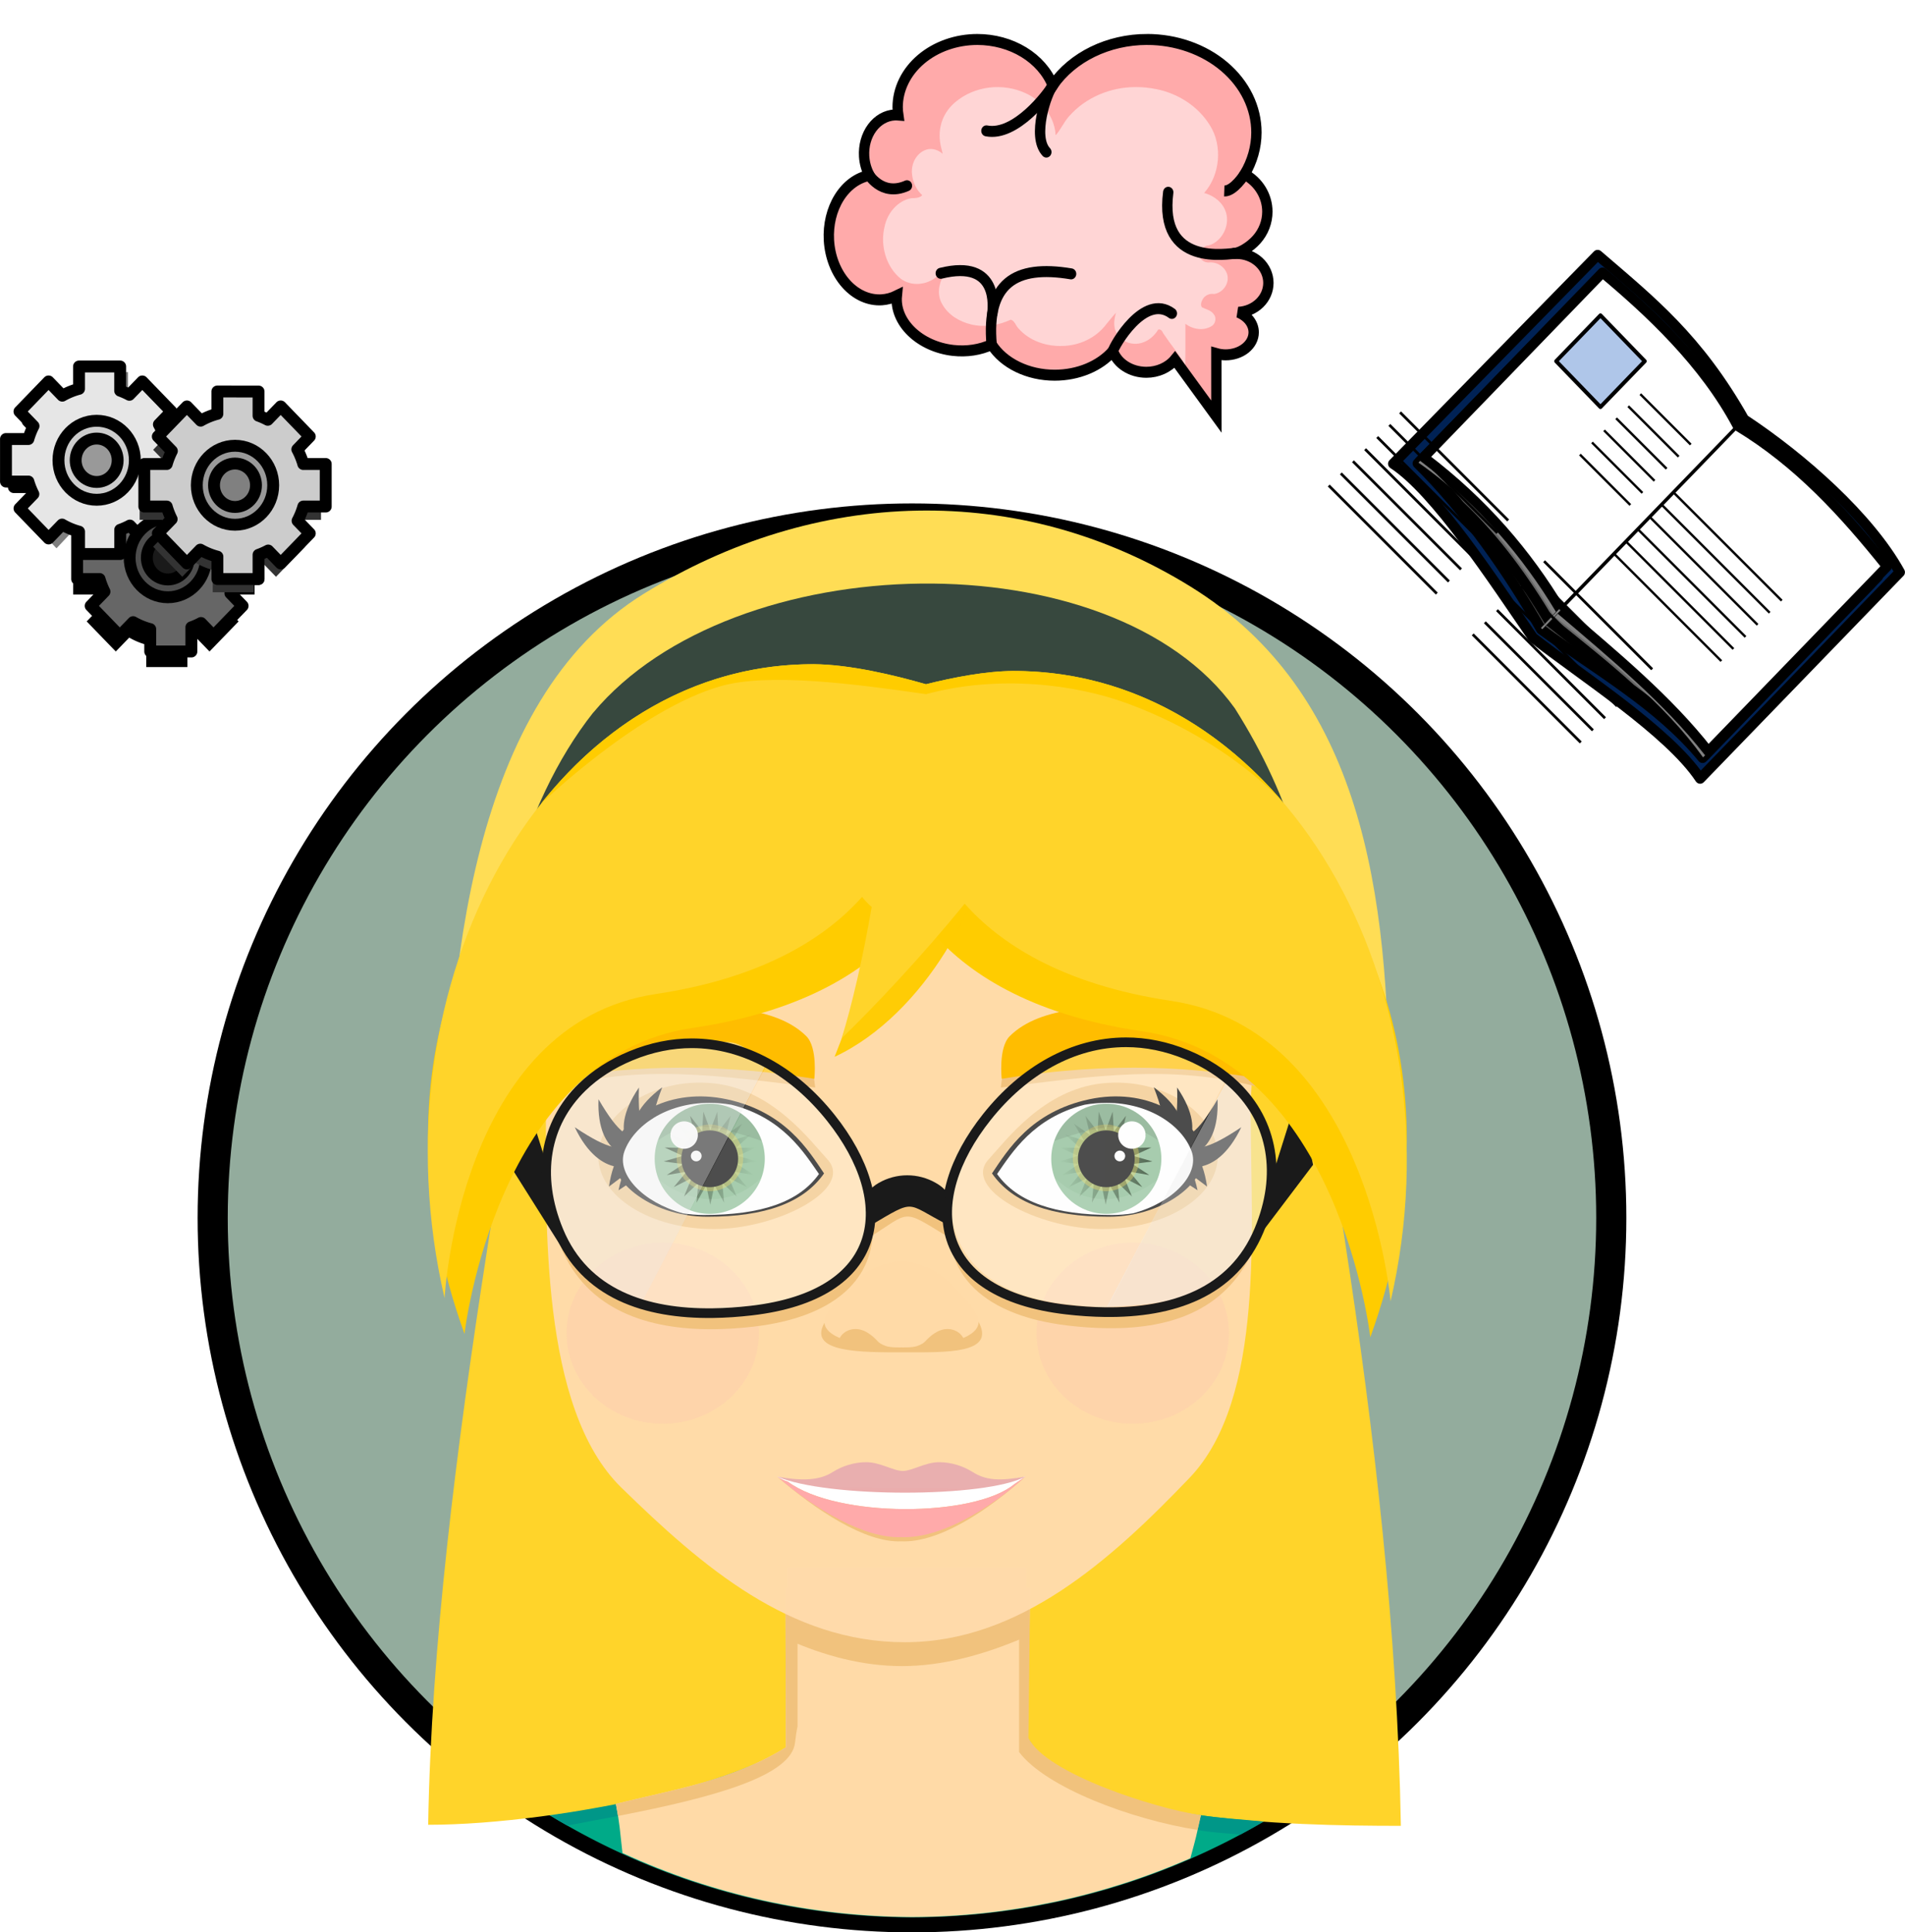 <?xml version="1.0" encoding="UTF-8" standalone="no"?>
<!-- Created with Inkscape (http://www.inkscape.org/) -->

<svg
   xmlns:dc="http://purl.org/dc/elements/1.1/"
   xmlns:cc="http://creativecommons.org/ns#"
   xmlns:rdf="http://www.w3.org/1999/02/22-rdf-syntax-ns#"
   xmlns:svg="http://www.w3.org/2000/svg"
   xmlns="http://www.w3.org/2000/svg"
   xmlns:xlink="http://www.w3.org/1999/xlink"
   xmlns:sodipodi="http://sodipodi.sourceforge.net/DTD/sodipodi-0.dtd"
   xmlns:inkscape="http://www.inkscape.org/namespaces/inkscape"
   width="52.917mm"
   height="53.668mm"
   viewBox="0 0 52.917 53.668"
   version="1.1"
   id="svg6614"
   inkscape:version="0.92.4 (5da689c313, 2019-01-14)"
   sodipodi:docname="learning_mu.svg">
  <defs
     id="defs6608">
    <filter
       inkscape:collect="always"
       style="color-interpolation-filters:sRGB"
       id="filter1926"
       x="-0.037"
       width="1.075"
       y="-0.066"
       height="1.132">
      <feGaussianBlur
         inkscape:collect="always"
         stdDeviation="5.739"
         id="feGaussianBlur1928" />
    </filter>
    <linearGradient
       inkscape:collect="always"
       xlink:href="#linearGradient1417"
       id="linearGradient3929"
       gradientUnits="userSpaceOnUse"
       gradientTransform="translate(-1729.619,-42.333)"
       x1="-300.406"
       y1="365.693"
       x2="-138.859"
       y2="365.693" />
    <linearGradient
       inkscape:collect="always"
       id="linearGradient1417">
      <stop
         style="stop-color:#0b280b;stop-opacity:1;"
         offset="0"
         id="stop1413" />
      <stop
         style="stop-color:#0b280b;stop-opacity:0;"
         offset="1"
         id="stop1415" />
    </linearGradient>
    <filter
       inkscape:collect="always"
       style="color-interpolation-filters:sRGB"
       id="filter1717"
       x="-0.036"
       width="1.072"
       y="-0.036"
       height="1.072">
      <feGaussianBlur
         inkscape:collect="always"
         stdDeviation="2.426"
         id="feGaussianBlur1719" />
    </filter>
    <filter
       inkscape:collect="always"
       style="color-interpolation-filters:sRGB"
       id="filter1653"
       x="-0.073"
       width="1.146"
       y="-0.073"
       height="1.146">
      <feGaussianBlur
         inkscape:collect="always"
         stdDeviation="3.528"
         id="feGaussianBlur1655" />
    </filter>
    <filter
       inkscape:collect="always"
       style="color-interpolation-filters:sRGB"
       id="filter1677"
       x="-0.049"
       width="1.098"
       y="-0.136"
       height="1.273">
      <feGaussianBlur
         inkscape:collect="always"
         stdDeviation="3.676"
         id="feGaussianBlur1679" />
    </filter>
    <filter
       inkscape:collect="always"
       style="color-interpolation-filters:sRGB"
       id="filter1705"
       x="-0.032"
       width="1.065"
       y="-0.093"
       height="1.185">
      <feGaussianBlur
         inkscape:collect="always"
         stdDeviation="2.383"
         id="feGaussianBlur1707" />
    </filter>
    <filter
       inkscape:collect="always"
       style="color-interpolation-filters:sRGB"
       id="filter1922"
       x="-0.037"
       width="1.075"
       y="-0.066"
       height="1.132">
      <feGaussianBlur
         inkscape:collect="always"
         stdDeviation="5.739"
         id="feGaussianBlur1924" />
    </filter>
    <filter
       inkscape:collect="always"
       style="color-interpolation-filters:sRGB"
       id="filter1870"
       x="-0.019"
       width="1.039"
       y="-0.032"
       height="1.063">
      <feGaussianBlur
         inkscape:collect="always"
         stdDeviation="1.713"
         id="feGaussianBlur1872" />
    </filter>
    <filter
       inkscape:collect="always"
       style="color-interpolation-filters:sRGB"
       id="filter2560"
       x="-0.329"
       width="1.657"
       y="-0.329"
       height="1.657">
      <feGaussianBlur
         inkscape:collect="always"
         stdDeviation="43.007"
         id="feGaussianBlur2562" />
    </filter>
    <filter
       inkscape:collect="always"
       style="color-interpolation-filters:sRGB"
       id="filter2556"
       x="-0.329"
       width="1.657"
       y="-0.329"
       height="1.657">
      <feGaussianBlur
         inkscape:collect="always"
         stdDeviation="43.007"
         id="feGaussianBlur2558" />
    </filter>
    <linearGradient
       inkscape:collect="always"
       xlink:href="#linearGradient2641"
       id="linearGradient3933"
       gradientUnits="userSpaceOnUse"
       gradientTransform="matrix(0.004,0,0,0.003,14.722,236.127)"
       x1="321.875"
       y1="3903.77"
       x2="325"
       y2="3385.02" />
    <linearGradient
       inkscape:collect="always"
       id="linearGradient2641">
      <stop
         style="stop-color:#ff8080;stop-opacity:1"
         offset="0"
         id="stop2637" />
      <stop
         style="stop-color:#e9afaf;stop-opacity:1"
         offset="1"
         id="stop2639" />
    </linearGradient>
    <linearGradient
       inkscape:collect="always"
       xlink:href="#linearGradient1417"
       id="linearGradient7745"
       gradientUnits="userSpaceOnUse"
       gradientTransform="translate(-1729.619,-42.333)"
       x1="-300.406"
       y1="365.693"
       x2="-138.859"
       y2="365.693" />
  </defs>
  <sodipodi:namedview
     id="base"
     pagecolor="#ffffff"
     bordercolor="#666666"
     borderopacity="1.0"
     inkscape:pageopacity="0.0"
     inkscape:pageshadow="2"
     inkscape:zoom="0.044194174"
     inkscape:cx="5685.2883"
     inkscape:cy="983.55601"
     inkscape:document-units="mm"
     inkscape:current-layer="layer1"
     showgrid="false"
     inkscape:window-width="1366"
     inkscape:window-height="705"
     inkscape:window-x="-8"
     inkscape:window-y="-8"
     inkscape:window-maximized="1"
     inkscape:snap-global="false" />
  <g
     inkscape:label="Layer 1"
     inkscape:groupmode="layer"
     id="layer1"
     transform="translate(8.492,-204.965)">
    <g
       id="g13271">
      <ellipse
         ry="19.425"
         rx="19.425"
         style="opacity:1;fill:#93ac9d;fill-opacity:1;stroke:#000000;stroke-width:0.837;stroke-linejoin:round;stroke-miterlimit:4;stroke-dasharray:none;stroke-opacity:1;paint-order:stroke fill markers"
         id="circle3771"
         cx="16.841"
         cy="238.79" />
      <path
         inkscape:connector-curvature="0"
         style="opacity:1;fill:#00aa88;fill-opacity:1;stroke:none;stroke-width:0.011;stroke-linejoin:round;stroke-miterlimit:4;stroke-dasharray:none;stroke-opacity:1;paint-order:stroke fill markers"
         d="m 17.388,253.671 c -3.904,0.006 -7.706,0.465 -10.881,1.54 a 19.425,19.425 0 0 0 10.333,3.004 19.425,19.425 0 0 0 10.449,-3.076 c -2.97,-0.883 -6.399,-1.465 -9.901,-1.468 z"
         id="path3773" />
      <path
         style="opacity:1;fill:#009788;fill-opacity:1;stroke:none;stroke-width:0.004;stroke-linejoin:round;stroke-miterlimit:4;stroke-dasharray:none;stroke-opacity:1;paint-order:stroke fill markers"
         d="m 8.616,255.066 -1.836,0.319 c 0.2,0.117 0.28,0.17 0.484,0.281 l 1.409,-0.265 z"
         id="path3775"
         inkscape:connector-curvature="0"
         sodipodi:nodetypes="ccccc" />
      <path
         style="opacity:1;fill:#ffd42a;fill-opacity:1;stroke:none;stroke-width:0.078;stroke-linejoin:round;stroke-miterlimit:4;stroke-dasharray:none;stroke-opacity:1;paint-order:stroke fill markers"
         d="m 7.645,223.908 c -1.464,9.596 -4.082,21.948 -4.243,31.737 3.685,0 10.081,-1.337 10.513,-2.803 1.029,-3.486 3.85,-2.98 6.316,0.638 1.409,2.067 7.007,2.194 10.19,2.194 -0.185,-10.721 -2.572,-22.339 -4.288,-31.648 z"
         id="path3777"
         inkscape:connector-curvature="0"
         sodipodi:nodetypes="ccssccc" />
      <path
         style="opacity:1;fill:#ffdaa7;fill-opacity:1;stroke:none;stroke-width:0.011;stroke-linejoin:round;stroke-miterlimit:4;stroke-dasharray:none;stroke-opacity:1;paint-order:stroke fill markers"
         d="m 13.326,249.073 0.011,4.423 c -1.535,0.945 -3.132,1.166 -4.721,1.571 0.113,0.595 0.103,0.668 0.183,1.362 2.522,1.164 5.263,1.765 8.041,1.779 2.663,-0.008 5.295,-0.565 7.734,-1.633 0.188,-0.696 0.134,-0.494 0.294,-1.193 -1.253,-0.184 -3.737,-0.585 -4.823,-2.141 l 0.079,-4.166 z"
         id="path3779"
         inkscape:connector-curvature="0"
         sodipodi:nodetypes="cccccccccc" />
      <path
         style="opacity:1;fill:#f1c27d;fill-opacity:1;stroke:none;stroke-width:0.153;stroke-linejoin:round;stroke-miterlimit:4;stroke-dasharray:none;stroke-opacity:1;paint-order:stroke fill markers"
         d="m 13.326,249.073 0.011,4.423 c -1.535,0.945 -3.132,1.166 -4.721,1.571 0.065,0.342 0.022,0.121 0.059,0.333 2.718,-0.525 4.822,-1.119 4.918,-2.041 0.016,-0.156 0.039,-0.304 0.069,-0.444 v -3.841 z"
         id="path3781"
         inkscape:connector-curvature="0"
         sodipodi:nodetypes="cccccccc" />
      <path
         style="opacity:1;fill:#009788;fill-opacity:1;stroke:none;stroke-width:0.003;stroke-linejoin:round;stroke-miterlimit:4;stroke-dasharray:none;stroke-opacity:1;paint-order:stroke fill markers"
         d="m 24.867,255.382 -0.093,0.406 c 0.434,0.081 0.735,0.083 1.186,0.13 0.223,-0.12 0.431,-0.233 0.649,-0.362 -0.648,-0.065 -1.155,-0.088 -1.743,-0.175 z"
         id="path3783"
         inkscape:connector-curvature="0"
         sodipodi:nodetypes="ccccc" />
      <path
         style="opacity:1;fill:#f1c27d;fill-opacity:1;stroke:none;stroke-width:0.153;stroke-linejoin:round;stroke-miterlimit:4;stroke-dasharray:none;stroke-opacity:1;paint-order:stroke fill markers"
         d="m 19.816,249.073 v 4.552 c 0.742,0.983 3.11,1.873 4.959,2.163 0.034,-0.139 0.004,-0.024 0.092,-0.408 -1.253,-0.184 -4.293,-1.147 -4.791,-2.143 l 0.047,-4.165 z"
         id="path3785"
         inkscape:connector-curvature="0"
         sodipodi:nodetypes="ccccccc" />
      <path
         style="opacity:1;fill:#f1c27d;fill-opacity:1;stroke:none;stroke-width:0.179;stroke-linejoin:round;stroke-miterlimit:4;stroke-dasharray:none;stroke-opacity:1;paint-order:stroke fill markers"
         d="m 13.377,248.506 v 1.989 c 1.034,0.462 2.109,0.743 3.191,0.743 1.113,0 2.294,-0.315 3.451,-0.822 v -1.91 z"
         id="path3787"
         inkscape:connector-curvature="0" />
      <path
         style="opacity:0.97;fill:#ffdbac;fill-opacity:1;stroke:none;stroke-width:0.179;stroke-linejoin:round;stroke-miterlimit:4;stroke-dasharray:none;stroke-opacity:1;paint-order:stroke fill markers"
         d="m 26.25,235.925 c 0,3.116 0.412,7.881 -1.698,10.084 -2.179,2.276 -4.72,4.566 -7.91,4.566 -3.19,0 -5.62,-2.093 -7.876,-4.296 -2.256,-2.204 -2.093,-7.364 -2.093,-10.481 0,-3.116 -0.71,-5.736 1.545,-7.939 2.256,-2.204 5.315,-3.442 8.505,-3.442 3.19,0 6.249,1.238 8.505,3.442 2.256,2.204 1.021,4.949 1.021,8.065 z"
         id="path3789"
         inkscape:connector-curvature="0"
         sodipodi:nodetypes="scscsssss" />
      <path
         sodipodi:nodetypes="ccccc"
         inkscape:connector-curvature="0"
         id="rect4047"
         d="m 5.662,237.315 0.409,-1.98 0.625,1.983 0.412,2.291 z"
         style="opacity:1;fill:#1a1a1a;fill-opacity:1;stroke:none;stroke-width:0.216;stroke-linecap:round;stroke-linejoin:round;stroke-miterlimit:4;stroke-dasharray:none;stroke-opacity:1;paint-order:markers stroke fill" />
      <path
         style="opacity:1;fill:#ffdd55;fill-opacity:1;stroke:none;stroke-width:0.078;stroke-linejoin:round;stroke-miterlimit:4;stroke-dasharray:none;stroke-opacity:1;paint-order:stroke fill markers"
         d="m 3.894,237.8 c 0,-5.892 0.732,-13.398 5.497,-16.344 4.765,-2.946 10.422,-3.146 15.187,-0.2 4.765,2.946 5.515,8.488 5.515,14.38 0,0 -7.952,-8.356 -13.807,-8.653 -6.577,-0.334 -13.135,10.51 -12.393,10.817 z"
         id="path3791"
         inkscape:connector-curvature="0"
         sodipodi:nodetypes="csscsc" />
      <g
         id="g3831"
         transform="matrix(0.016,0,0,0.016,42.428,231.965)"
         style="stroke:none">
        <path
           style="opacity:1;fill:#f1c27d;fill-opacity:1;stroke:none;stroke-width:5.383;stroke-linejoin:round;stroke-miterlimit:4;stroke-dasharray:none;stroke-opacity:1;paint-order:stroke fill markers"
           d="m -2217.756,115.571 c 0,0 317.894,-108.463 424.089,-2.268 19.956,19.956 26.458,86.935 26.458,86.935 -166.058,-20.905 -300.365,-40.346 -450.548,0 z"
           id="path3793"
           inkscape:connector-curvature="0"
           sodipodi:nodetypes="csccc" />
        <path
           style="opacity:1;fill:#f1c27d;fill-opacity:1;stroke:none;stroke-width:5.104;stroke-linejoin:round;stroke-miterlimit:4;stroke-dasharray:none;stroke-opacity:1;paint-order:stroke fill markers"
           d="m -1746.12,324.793 c 47.527,51.165 -86.09,121.153 -196.951,121.153 -110.86,0 -200.73,-56.611 -200.73,-126.444 0,-69.833 90.489,-138.146 200.73,-126.444 102.492,10.879 167.566,100.102 196.951,131.736 z"
           id="path3795"
           inkscape:connector-curvature="0"
           sodipodi:nodetypes="sssss" />
        <path
           style="fill:#000000;stroke:none;stroke-width:0.118px;stroke-linecap:butt;stroke-linejoin:miter;stroke-opacity:1"
           d="m -2073.218,200.232 c -59.882,88.051 -0.158,119.241 6.912,117.703 l 23.427,-16.25 c -21.237,-21.012 -32.712,-30.335 -30.339,-101.452 z"
           id="path3797"
           inkscape:connector-curvature="0"
           sodipodi:nodetypes="cccc" />
        <path
           style="fill:#000000;stroke:none;stroke-width:0.118px;stroke-linecap:butt;stroke-linejoin:miter;stroke-opacity:1"
           d="m -2184.652,269.201 c 45.576,95.048 107.077,66.942 109.656,60.683 l -1.476,-26.987 c -30.785,4.434 -45.594,7.969 -108.179,-33.696 z"
           id="path3799"
           inkscape:connector-curvature="0"
           sodipodi:nodetypes="cccc" />
        <path
           sodipodi:nodetypes="cccc"
           inkscape:connector-curvature="0"
           id="path3801"
           d="m -2143.404,220.654 c -4.087,103.847 64.558,103.339 69.846,98.748 l 11.472,-24.868 c -29.792,-8.412 -44.788,-11.198 -81.318,-73.881 z"
           style="fill:#000000;stroke:none;stroke-width:0.118px;stroke-linecap:butt;stroke-linejoin:miter;stroke-opacity:1" />
        <path
           sodipodi:nodetypes="cccc"
           inkscape:connector-curvature="0"
           id="path3803"
           d="m -2032.756,199.778 c -85.334,63.694 -39.054,112.665 -31.869,113.517 l 27.447,-7.717 c -13.219,-26.791 -21.025,-39.348 4.423,-105.799 z"
           style="fill:#000000;stroke:none;stroke-width:0.118px;stroke-linecap:butt;stroke-linejoin:miter;stroke-opacity:1" />
        <path
           sodipodi:nodetypes="cccc"
           inkscape:connector-curvature="0"
           id="path3805"
           d="m -2108.69,378.611 c 21.977,-104.191 89.241,-77.176 93.031,-71.013 l 4.521,28.15 c -29.866,-0.748 -41.891,6.183 -97.552,42.862 z"
           style="fill:#000000;stroke:none;stroke-width:0.118px;stroke-linecap:butt;stroke-linejoin:miter;stroke-opacity:1" />
        <path
           style="fill:#000000;stroke:none;stroke-width:0.118px;stroke-linecap:butt;stroke-linejoin:miter;stroke-opacity:1"
           d="m -2125.229,372.148 c 15.197,-105.394 84.067,-82.782 88.248,-76.877 l 6.33,27.799 c -29.852,1.184 -41.404,8.877 -94.578,49.077 z"
           id="path3807"
           inkscape:connector-curvature="0"
           sodipodi:nodetypes="cccc" />
        <path
           style="opacity:1;fill:#000000;fill-opacity:1;stroke:none;stroke-width:5.354;stroke-linejoin:round;stroke-miterlimit:4;stroke-dasharray:none;stroke-opacity:1;paint-order:stroke fill markers;filter:url(#filter1926)"
           d="m -1751.863,349.337 c -35.473,50.75 -101.578,75.217 -202.674,75.217 -101.096,0 -180.615,-68.266 -162.329,-120.671 19.241,-55.142 97.649,-104.432 196.371,-83.18 101.312,21.809 141.344,88.206 168.632,128.635 z"
           id="path3809"
           inkscape:connector-curvature="0"
           sodipodi:nodetypes="csssc" />
        <path
           sodipodi:nodetypes="sscsccs"
           style="opacity:0.99;fill:#ffffff;fill-opacity:1;stroke:none;stroke-width:5.194;stroke-linejoin:round;stroke-miterlimit:4;stroke-dasharray:none;stroke-opacity:1;paint-order:stroke fill markers"
           d="m -1950.992,226.797 c -74.992,0.123 -131.601,40.232 -147.456,84.245 -14.287,39.662 31.997,88.836 101.43,107.526 11.741,1.913 23.971,2.951 36.539,2.951 99.651,0 165.215,-22.448 199.805,-71.146 -25.588,-36.722 -62.747,-97.908 -152.093,-120.257 -13.169,-2.283 -25.945,-3.339 -38.227,-3.319 z"
           id="path3811"
           inkscape:connector-curvature="0" />
        <circle
           cy="323.95"
           cx="-1950.321"
           id="circle3813"
           style="opacity:1;fill:#80b78a;fill-opacity:1;stroke:none;stroke-width:0.075;stroke-linejoin:round;stroke-miterlimit:4;stroke-dasharray:none;stroke-opacity:1;paint-order:stroke fill markers"
           r="95.582" />
        <path
           sodipodi:type="star"
           style="opacity:1;fill:url(#linearGradient7745);fill-opacity:1;stroke:none;stroke-width:0.145;stroke-linejoin:round;stroke-miterlimit:4;stroke-dasharray:none;stroke-opacity:1;paint-order:stroke fill markers;filter:url(#filter1717)"
           id="path3815"
           sodipodi:sides="21"
           sodipodi:cx="-1949.2515"
           sodipodi:cy="322.47253"
           sodipodi:r1="47.919106"
           sodipodi:r2="81.218826"
           sodipodi:arg1="0.52359878"
           sodipodi:arg2="0.67319843"
           inkscape:flatsided="false"
           inkscape:rounded="0"
           inkscape:randomized="0"
           d="m -1907.752,346.432 22,26.68 -30.906,-15.512 13.159,31.979 -24.961,-23.933 3.148,34.437 -16.798,-30.227 -7.142,33.835 -7.142,-33.835 -16.798,30.227 3.148,-34.437 -24.961,23.933 13.159,-31.979 -30.906,15.512 22,-26.68 -34.105,5.713 28.887,-19.01 -34.274,-4.594 33.207,-9.65 -31.397,-14.492 34.576,0.566 -25.731,-23.103 32.873,10.732 -17.778,-29.661 28.249,19.945 -8.246,-33.583 21.115,27.385 2.019,-34.521 12.105,32.393 12.105,-32.393 2.019,34.521 21.115,-27.385 -8.246,33.583 28.249,-19.945 -17.778,29.661 32.873,-10.732 -25.731,23.103 34.576,-0.566 -31.397,14.492 33.207,9.65 -34.274,4.594 28.887,19.01 z"
           inkscape:transform-center-x="5.218182"
           inkscape:transform-center-y="2.6234569" />
        <circle
           r="57.83"
           cy="322.324"
           cx="-1949.979"
           id="circle3817"
           style="opacity:0.586;fill:#ffd42a;fill-opacity:1;stroke:none;stroke-width:0.265;stroke-linejoin:round;stroke-miterlimit:4;stroke-dasharray:none;stroke-opacity:1;paint-order:stroke fill markers;filter:url(#filter1653)" />
        <circle
           cy="323.95"
           cx="-1950.321"
           id="circle3819"
           style="opacity:0.99;fill:#000000;fill-opacity:1;stroke:none;stroke-width:0.039;stroke-linejoin:round;stroke-miterlimit:4;stroke-dasharray:none;stroke-opacity:1;paint-order:stroke fill markers"
           r="49.275" />
        <path
           style="opacity:0.363;fill:#000000;fill-opacity:1;stroke:none;stroke-width:7.984;stroke-linejoin:round;stroke-miterlimit:4;stroke-dasharray:none;stroke-opacity:1;paint-order:stroke fill markers;filter:url(#filter1677)"
           d="m -1950.321,228.368 c -40.507,0.051 -76.583,25.63 -90.036,63.837 50.614,-35.819 95.397,-28.25 180.364,0.849 -13.2,-38.644 -49.492,-64.633 -90.328,-64.686 z"
           id="path3821"
           inkscape:connector-curvature="0"
           sodipodi:nodetypes="cccc" />
        <circle
           style="opacity:0.99;fill:#ffffff;fill-opacity:1;stroke:none;stroke-width:0.091;stroke-linejoin:round;stroke-miterlimit:4;stroke-dasharray:none;stroke-opacity:1;paint-order:stroke fill markers"
           id="circle3823"
           cx="-1994.726"
           cy="282.778"
           r="23.802" />
        <path
           style="opacity:0.302;fill:#ffffff;fill-opacity:1;stroke:none;stroke-width:7.984;stroke-linejoin:round;stroke-miterlimit:4;stroke-dasharray:none;stroke-opacity:1;paint-order:stroke fill markers;filter:url(#filter1705)"
           d="m -1861.75,357.807 c -46.579,45.029 -113.544,50.006 -176.567,3.215 14.904,35.418 49.569,58.468 87.996,58.51 33.245,-0.049 64.077,-17.368 81.415,-45.735 2.834,-5.037 5.24,-10.379 7.157,-15.99 z"
           id="path3825"
           inkscape:connector-curvature="0"
           sodipodi:nodetypes="ccccc" />
        <circle
           r="9.34"
           cy="319.08"
           cx="-1973.757"
           id="circle3827"
           style="opacity:0.99;fill:#ffffff;fill-opacity:1;stroke:none;stroke-width:0.036;stroke-linejoin:round;stroke-miterlimit:4;stroke-dasharray:none;stroke-opacity:1;paint-order:stroke fill markers" />
        <path
           style="opacity:1;fill:#ffbd00;fill-opacity:1;stroke:none;stroke-width:5.383;stroke-linejoin:round;stroke-miterlimit:4;stroke-dasharray:none;stroke-opacity:1;paint-order:stroke fill markers"
           d="m -2219.268,100.452 c 0,0 330.455,-95.504 436.65,10.691 19.956,19.956 13.898,73.976 13.898,73.976 -197.358,-31.996 -341.48,-18.568 -450.548,0 z"
           id="path3829"
           inkscape:connector-curvature="0"
           sodipodi:nodetypes="csccc" />
      </g>
      <g
         transform="matrix(-0.016,0,0,0.016,-8.966,231.965)"
         id="g3871"
         style="stroke:none">
        <path
           sodipodi:nodetypes="csccc"
           inkscape:connector-curvature="0"
           id="path3833"
           d="m -2217.756,115.571 c 0,0 317.894,-108.463 424.089,-2.268 19.956,19.956 26.458,86.935 26.458,86.935 -166.058,-20.905 -300.365,-40.346 -450.548,0 z"
           style="opacity:1;fill:#f1c27d;fill-opacity:1;stroke:none;stroke-width:5.383;stroke-linejoin:round;stroke-miterlimit:4;stroke-dasharray:none;stroke-opacity:1;paint-order:stroke fill markers" />
        <path
           sodipodi:nodetypes="sssss"
           inkscape:connector-curvature="0"
           id="path3835"
           d="m -1746.12,324.793 c 47.527,51.165 -86.09,121.153 -196.951,121.153 -110.86,0 -200.73,-56.611 -200.73,-126.444 0,-69.833 90.489,-138.146 200.73,-126.444 102.492,10.879 167.566,100.102 196.951,131.736 z"
           style="opacity:1;fill:#f1c27d;fill-opacity:1;stroke:none;stroke-width:5.104;stroke-linejoin:round;stroke-miterlimit:4;stroke-dasharray:none;stroke-opacity:1;paint-order:stroke fill markers" />
        <path
           sodipodi:nodetypes="cccc"
           inkscape:connector-curvature="0"
           id="path3837"
           d="m -2073.218,200.232 c -59.882,88.051 -0.158,119.241 6.912,117.703 l 23.427,-16.25 c -21.237,-21.012 -32.712,-30.335 -30.339,-101.452 z"
           style="fill:#000000;stroke:none;stroke-width:0.118px;stroke-linecap:butt;stroke-linejoin:miter;stroke-opacity:1" />
        <path
           sodipodi:nodetypes="cccc"
           inkscape:connector-curvature="0"
           id="path3839"
           d="m -2184.652,269.201 c 45.576,95.048 107.077,66.942 109.656,60.683 l -1.476,-26.987 c -30.785,4.434 -45.594,7.969 -108.179,-33.696 z"
           style="fill:#000000;stroke:none;stroke-width:0.118px;stroke-linecap:butt;stroke-linejoin:miter;stroke-opacity:1" />
        <path
           style="fill:#000000;stroke:none;stroke-width:0.118px;stroke-linecap:butt;stroke-linejoin:miter;stroke-opacity:1"
           d="m -2143.404,220.654 c -4.087,103.847 64.558,103.339 69.846,98.748 l 11.472,-24.868 c -29.792,-8.412 -44.788,-11.198 -81.318,-73.881 z"
           id="path3841"
           inkscape:connector-curvature="0"
           sodipodi:nodetypes="cccc" />
        <path
           style="fill:#000000;stroke:none;stroke-width:0.118px;stroke-linecap:butt;stroke-linejoin:miter;stroke-opacity:1"
           d="m -2032.756,199.778 c -85.334,63.694 -39.054,112.665 -31.869,113.517 l 27.447,-7.717 c -13.219,-26.791 -21.025,-39.348 4.423,-105.799 z"
           id="path3843"
           inkscape:connector-curvature="0"
           sodipodi:nodetypes="cccc" />
        <path
           style="fill:#000000;stroke:none;stroke-width:0.118px;stroke-linecap:butt;stroke-linejoin:miter;stroke-opacity:1"
           d="m -2108.69,378.611 c 21.977,-104.191 89.241,-77.176 93.031,-71.013 l 4.521,28.15 c -29.866,-0.748 -41.891,6.183 -97.552,42.862 z"
           id="path3845"
           inkscape:connector-curvature="0"
           sodipodi:nodetypes="cccc" />
        <path
           sodipodi:nodetypes="cccc"
           inkscape:connector-curvature="0"
           id="path3847"
           d="m -2125.229,372.148 c 15.197,-105.394 84.067,-82.782 88.248,-76.877 l 6.33,27.799 c -29.852,1.184 -41.404,8.877 -94.578,49.077 z"
           style="fill:#000000;stroke:none;stroke-width:0.118px;stroke-linecap:butt;stroke-linejoin:miter;stroke-opacity:1" />
        <path
           sodipodi:nodetypes="csssc"
           inkscape:connector-curvature="0"
           id="path3849"
           d="m -1751.863,349.337 c -35.473,50.75 -101.578,75.217 -202.674,75.217 -101.096,0 -180.615,-68.266 -162.329,-120.671 19.241,-55.142 97.649,-104.432 196.371,-83.18 101.312,21.809 141.344,88.206 168.632,128.635 z"
           style="opacity:1;fill:#000000;fill-opacity:1;stroke:none;stroke-width:5.354;stroke-linejoin:round;stroke-miterlimit:4;stroke-dasharray:none;stroke-opacity:1;paint-order:stroke fill markers;filter:url(#filter1922)" />
        <path
           inkscape:connector-curvature="0"
           id="path3851"
           d="m -1950.992,226.797 c -74.992,0.123 -131.601,40.232 -147.456,84.245 -14.287,39.662 31.997,88.836 101.43,107.526 11.741,1.913 23.971,2.951 36.539,2.951 99.651,0 165.215,-22.448 199.805,-71.146 -25.588,-36.722 -62.747,-97.908 -152.093,-120.257 -13.169,-2.283 -25.945,-3.339 -38.227,-3.319 z"
           style="opacity:0.99;fill:#ffffff;fill-opacity:1;stroke:none;stroke-width:5.194;stroke-linejoin:round;stroke-miterlimit:4;stroke-dasharray:none;stroke-opacity:1;paint-order:stroke fill markers"
           sodipodi:nodetypes="sscsccs" />
        <circle
           r="95.582"
           style="opacity:0.99;fill:#80b78a;fill-opacity:1;stroke:none;stroke-width:0.075;stroke-linejoin:round;stroke-miterlimit:4;stroke-dasharray:none;stroke-opacity:1;paint-order:stroke fill markers"
           id="circle3853"
           cx="-1950.321"
           cy="323.95" />
        <path
           inkscape:transform-center-y="2.6234569"
           inkscape:transform-center-x="5.218182"
           d="m -1907.752,346.432 22,26.68 -30.906,-15.512 13.159,31.979 -24.961,-23.933 3.148,34.437 -16.798,-30.227 -7.142,33.835 -7.142,-33.835 -16.798,30.227 3.148,-34.437 -24.961,23.933 13.159,-31.979 -30.906,15.512 22,-26.68 -34.105,5.713 28.887,-19.01 -34.274,-4.594 33.207,-9.65 -31.397,-14.492 34.576,0.566 -25.731,-23.103 32.873,10.732 -17.778,-29.661 28.249,19.945 -8.246,-33.583 21.115,27.385 2.019,-34.521 12.105,32.393 12.105,-32.393 2.019,34.521 21.115,-27.385 -8.246,33.583 28.249,-19.945 -17.778,29.661 32.873,-10.732 -25.731,23.103 34.576,-0.566 -31.397,14.492 33.207,9.65 -34.274,4.594 28.887,19.01 z"
           inkscape:randomized="0"
           inkscape:rounded="0"
           inkscape:flatsided="false"
           sodipodi:arg2="0.67319843"
           sodipodi:arg1="0.52359878"
           sodipodi:r2="81.218826"
           sodipodi:r1="47.919106"
           sodipodi:cy="322.47253"
           sodipodi:cx="-1949.2515"
           sodipodi:sides="21"
           id="path3855"
           style="opacity:1;fill:url(#linearGradient3929);fill-opacity:1;stroke:none;stroke-width:0.145;stroke-linejoin:round;stroke-miterlimit:4;stroke-dasharray:none;stroke-opacity:1;paint-order:stroke fill markers;filter:url(#filter1717)"
           sodipodi:type="star" />
        <circle
           style="opacity:0.586;fill:#ffd42a;fill-opacity:1;stroke:none;stroke-width:0.265;stroke-linejoin:round;stroke-miterlimit:4;stroke-dasharray:none;stroke-opacity:1;paint-order:stroke fill markers;filter:url(#filter1653)"
           id="circle3857"
           cx="-1949.979"
           cy="322.324"
           r="57.83" />
        <circle
           r="49.275"
           style="opacity:0.99;fill:#000000;fill-opacity:1;stroke:none;stroke-width:0.039;stroke-linejoin:round;stroke-miterlimit:4;stroke-dasharray:none;stroke-opacity:1;paint-order:stroke fill markers"
           id="circle3859"
           cx="-1950.321"
           cy="323.95" />
        <path
           sodipodi:nodetypes="cccc"
           inkscape:connector-curvature="0"
           id="path3861"
           d="m -1950.321,228.368 c -40.507,0.051 -76.583,25.63 -90.036,63.837 50.614,-35.819 95.397,-28.25 180.364,0.849 -13.2,-38.644 -49.492,-64.633 -90.328,-64.686 z"
           style="opacity:0.363;fill:#000000;fill-opacity:1;stroke:none;stroke-width:7.984;stroke-linejoin:round;stroke-miterlimit:4;stroke-dasharray:none;stroke-opacity:1;paint-order:stroke fill markers;filter:url(#filter1677)" />
        <circle
           r="23.802"
           cy="282.778"
           cx="-1994.726"
           id="circle3863"
           style="opacity:0.99;fill:#ffffff;fill-opacity:1;stroke:none;stroke-width:0.091;stroke-linejoin:round;stroke-miterlimit:4;stroke-dasharray:none;stroke-opacity:1;paint-order:stroke fill markers" />
        <path
           sodipodi:nodetypes="ccccc"
           inkscape:connector-curvature="0"
           id="path3865"
           d="m -1861.75,357.807 c -46.579,45.029 -113.544,50.006 -176.567,3.215 14.904,35.418 49.569,58.468 87.996,58.51 33.245,-0.049 64.077,-17.368 81.415,-45.735 2.834,-5.037 5.24,-10.379 7.157,-15.99 z"
           style="opacity:0.302;fill:#ffffff;fill-opacity:1;stroke:none;stroke-width:7.984;stroke-linejoin:round;stroke-miterlimit:4;stroke-dasharray:none;stroke-opacity:1;paint-order:stroke fill markers;filter:url(#filter1705)" />
        <circle
           style="opacity:0.99;fill:#ffffff;fill-opacity:1;stroke:none;stroke-width:0.036;stroke-linejoin:round;stroke-miterlimit:4;stroke-dasharray:none;stroke-opacity:1;paint-order:stroke fill markers"
           id="circle3867"
           cx="-1973.757"
           cy="319.08"
           r="9.34" />
        <path
           sodipodi:nodetypes="csccc"
           inkscape:connector-curvature="0"
           id="path3869"
           d="m -2219.268,100.452 c 0,0 330.455,-95.504 436.65,10.691 19.956,19.956 13.898,73.976 13.898,73.976 -197.358,-31.996 -341.48,-18.568 -450.548,0 z"
           style="opacity:1;fill:#ffbd00;fill-opacity:1;stroke:none;stroke-width:5.383;stroke-linejoin:round;stroke-miterlimit:4;stroke-dasharray:none;stroke-opacity:1;paint-order:stroke fill markers" />
      </g>
      <path
         style="opacity:1;fill:#1a1a1a;fill-opacity:1;stroke:none;stroke-width:0.216;stroke-linecap:round;stroke-linejoin:round;stroke-miterlimit:4;stroke-dasharray:none;stroke-opacity:1;paint-order:markers stroke fill"
         d="m 27.982,237.315 -0.409,-1.98 -0.625,1.983 -0.575,2.122 z"
         id="path4050"
         inkscape:connector-curvature="0"
         sodipodi:nodetypes="ccccc" />
      <path
         sodipodi:nodetypes="cscc"
         inkscape:connector-curvature="0"
         id="path3873"
         d="m 16.307,228.744 c 0,0 0.551,3.931 6.93,4.864 5.464,0.8 6.335,8.498 6.335,8.498 5.244,-14.539 -11.479,-22.66 -13.265,-13.363 z"
         style="fill:#ffcc00;fill-opacity:1;stroke:none;stroke-width:0.078;stroke-linecap:butt;stroke-linejoin:miter;stroke-miterlimit:4;stroke-dasharray:none;stroke-opacity:1" />
      <path
         sodipodi:nodetypes="ccsc"
         inkscape:connector-curvature="0"
         id="path3875"
         d="m 15.735,227.167 c 1.399,0.022 -0.227,5.131 -1.045,7.15 2.531,-1.18 4.26,-4.514 4.211,-6.188 -0.051,-1.739 -3.166,-0.962 -3.166,-0.962 z"
         style="opacity:0.97;fill:#ffcc00;fill-opacity:1;stroke:none;stroke-width:0.078;stroke-linecap:butt;stroke-linejoin:miter;stroke-miterlimit:4;stroke-dasharray:none;stroke-opacity:1" />
      <path
         style="fill:#ffcc00;fill-opacity:1;stroke:none;stroke-width:0.078;stroke-linecap:butt;stroke-linejoin:miter;stroke-miterlimit:4;stroke-dasharray:none;stroke-opacity:1"
         d="m 17.676,228.65 c 0,0 -0.551,3.931 -6.93,4.864 -5.464,0.8 -6.335,8.498 -6.335,8.498 -5.244,-14.539 11.479,-22.66 13.265,-13.363 z"
         id="path3877"
         inkscape:connector-curvature="0"
         sodipodi:nodetypes="cscc" />
      <path
         style="opacity:1;fill:#37483e;fill-opacity:1;stroke:none;stroke-width:0.078;stroke-linejoin:round;stroke-miterlimit:4;stroke-dasharray:none;stroke-opacity:1;paint-order:stroke fill markers"
         d="m 7.989,224.752 c -2.051,2.594 -2.911,6.413 -3.088,10.047 0.005,-0.004 0.009,-0.009 0.014,-0.013 6.6e-6,0 0,0 0,0 0.055,-0.072 0.111,-0.145 0.169,-0.218 7.703e-4,-0.001 0.002,-0.002 0.002,-0.003 0.057,-0.073 0.115,-0.146 0.175,-0.22 8.541e-4,-0.001 0.002,-0.002 0.003,-0.003 0.058,-0.073 0.118,-0.146 0.178,-0.22 0.004,-0.004 0.007,-0.009 0.011,-0.013 0.749,-0.911 1.66,-1.891 2.685,-2.811 0.029,-0.025 0.057,-0.051 0.086,-0.077 0.057,-0.051 0.115,-0.102 0.173,-0.152 4.69e-4,-3.8e-4 8.877e-4,-7.8e-4 0.001,-10e-4 0.028,-0.024 0.056,-0.048 0.084,-0.073 0.001,-0.001 0.003,-0.002 0.004,-0.004 0.057,-0.049 0.114,-0.098 0.171,-0.146 0.003,-0.003 0.006,-0.005 0.009,-0.008 0.027,-0.023 0.054,-0.046 0.081,-0.068 9.714e-4,-8.1e-4 0.002,-0.002 0.003,-0.002 0.059,-0.049 0.118,-0.098 0.177,-0.146 0.001,-10e-4 0.003,-0.002 0.004,-0.003 0.027,-0.022 0.053,-0.043 0.08,-0.065 0.004,-0.003 0.008,-0.007 0.013,-0.01 0.058,-0.046 0.115,-0.092 0.174,-0.138 0.004,-0.003 0.008,-0.006 0.011,-0.009 0.025,-0.02 0.05,-0.04 0.076,-0.059 0.005,-0.004 0.01,-0.008 0.015,-0.012 0.028,-0.022 0.057,-0.044 0.086,-0.066 0.03,-0.023 0.061,-0.046 0.091,-0.07 0.002,-0.001 0.004,-0.003 0.006,-0.004 0.027,-0.02 0.054,-0.041 0.08,-0.061 0.006,-0.004 0.011,-0.008 0.017,-0.013 0.026,-0.019 0.052,-0.039 0.078,-0.058 0.003,-0.002 0.006,-0.004 0.009,-0.006 0.03,-0.022 0.06,-0.044 0.089,-0.066 0.003,-0.002 0.007,-0.005 0.01,-0.007 0.025,-0.019 0.051,-0.037 0.076,-0.055 0.007,-0.005 0.014,-0.01 0.021,-0.015 0.024,-0.018 0.048,-0.035 0.072,-0.052 0.005,-0.004 0.01,-0.007 0.016,-0.011 0.029,-0.021 0.059,-0.042 0.088,-0.062 0.004,-0.003 0.009,-0.006 0.013,-0.009 0.025,-0.018 0.05,-0.035 0.075,-0.052 0.007,-0.005 0.015,-0.01 0.022,-0.015 0.023,-0.016 0.047,-0.032 0.07,-0.048 0.007,-0.005 0.013,-0.009 0.02,-0.014 0.029,-0.02 0.059,-0.04 0.089,-0.06 0.003,-0.002 0.006,-0.004 0.01,-0.006 0.026,-0.018 0.052,-0.035 0.078,-0.052 0.008,-0.005 0.017,-0.011 0.025,-0.017 0.023,-0.015 0.046,-0.03 0.069,-0.045 0.007,-0.005 0.014,-0.009 0.021,-0.014 0.03,-0.019 0.059,-0.038 0.089,-0.058 0.004,-0.002 0.007,-0.005 0.011,-0.007 0.026,-0.017 0.052,-0.033 0.078,-0.05 0.018,-0.011 0.036,-0.023 0.054,-0.034 0.002,-0.001 0.003,-0.002 0.005,-0.003 0.021,-0.013 0.043,-0.027 0.064,-0.04 0.007,-0.004 0.013,-0.008 0.02,-0.013 0.021,-0.013 0.043,-0.026 0.064,-0.04 0,-2e-5 0,-4e-5 2.02e-4,-7e-5 2.84e-4,-1.7e-4 5.86e-4,-3.6e-4 8.88e-4,-5.4e-4 0.022,-0.013 0.044,-0.027 0.065,-0.04 0.006,-0.003 0.011,-0.007 0.017,-0.01 0.002,-9.2e-4 0.003,-0.002 0.004,-0.003 1.658,-1.341 3.505,-2.261 5.353,-2.16 1.494,0.082 3.134,0.77 4.728,1.725 2.872,1.196 5.004,2.924 7.22,4.457 -0.143,-3.441 -0.915,-6.033 -2.493,-8.531 -3.405,-4.749 -13.938,-4.534 -17.824,0.118 z"
         id="path3879"
         inkscape:connector-curvature="0"
         sodipodi:nodetypes="cccccccccccccccccccccccccccccccccccccccccccccccscccsccccccccccccccscccc" />
      <path
         inkscape:connector-curvature="0"
         style="fill:#ffd42a;fill-opacity:1;stroke:none;stroke-width:0.078;stroke-linecap:butt;stroke-linejoin:miter;stroke-miterlimit:4;stroke-dasharray:none;stroke-opacity:1"
         d="m 14.104,223.412 c -7.446,-0.01 -12.28,8.874 -10.247,17.605 0,0 0.4,-7.627 5.864,-8.444 3.053,-0.457 4.771,-1.615 5.733,-2.698 0.099,0.121 0.188,0.212 0.268,0.279 -0.241,1.403 -0.557,2.758 -0.834,3.647 0.911,-0.88 2.217,-2.266 3.417,-3.737 0.962,1.084 2.68,2.242 5.733,2.698 5.464,0.817 6.097,8.344 6.097,8.344 2.033,-8.732 -3.034,-17.516 -10.48,-17.505 -0.76,0.004 -1.656,0.176 -2.426,0.369 -0.873,-0.252 -2.118,-0.551 -3.125,-0.557 z"
         id="path3881" />
      <g
         id="g3887"
         transform="matrix(0.021,0,0,0.019,13.506,226.283)"
         style="stroke:none">
        <path
           style="opacity:1;fill:#f1c27d;fill-opacity:1;stroke:none;stroke-width:0.132;stroke-linejoin:round;stroke-miterlimit:4;stroke-dasharray:none;stroke-opacity:1;paint-order:stroke fill markers;filter:url(#filter1870)"
           d="m 248.036,812.778 c -18.661,-42.593 -59.502,-87.57 -102.212,-87.7 -43.015,-0.131 -88.165,56.508 -103.357,87.7 -20.646,42.389 48.468,42.012 105.234,42.012 56.766,0 119.63,2.027 100.335,-42.012 z"
           id="path3883"
           inkscape:connector-curvature="0"
           sodipodi:nodetypes="sascs" />
        <path
           sodipodi:nodetypes="cccccccscsccccscccc"
           inkscape:connector-curvature="0"
           id="path3885"
           d="m 142.021,721.649 c -6.828,0.018 -13.607,1.074 -33.446,10.119 -19.839,9.045 -50.101,44.202 -61.903,65.549 -9.153,16.557 -0.667,28.429 16.521,36.464 3.856,-7.993 11.943,-13.078 20.818,-13.09 12.785,6e-5 23.149,10.364 29.763,18.235 2.037,2.424 4.782,4.177 9.768,6.337 4.986,2.16 11.789,2.34 18.478,2.34 0.977,0 1.956,-0.012 2.936,-0.016 0.98,0.012 1.959,0.016 2.935,0.016 6.69,0 13.492,-0.18 18.478,-2.34 4.986,-2.16 7.731,-3.912 9.768,-6.337 6.614,-7.87 16.978,-18.235 29.763,-18.235 8.875,0.012 16.962,5.097 20.818,13.09 17.188,-8.035 25.675,-19.906 16.521,-36.464 -11.801,-21.347 -42.063,-56.504 -61.903,-65.549 -19.839,-9.045 -26.618,-10.1 -33.446,-10.119 -0.977,-0.004 -1.956,0.022 -2.935,0.071 -0.98,-0.049 -1.958,-0.073 -2.936,-0.071 z"
           style="opacity:1;fill:#ffdaa7;fill-opacity:1;stroke:none;stroke-width:0.122;stroke-linejoin:round;stroke-miterlimit:4;stroke-dasharray:none;stroke-opacity:1;paint-order:stroke fill markers" />
      </g>
      <circle
         style="opacity:0.89;fill:#fed1ab;fill-opacity:1;stroke:none;stroke-width:8.314;stroke-linejoin:round;stroke-miterlimit:4;stroke-dasharray:none;stroke-opacity:1;paint-order:stroke fill markers;filter:url(#filter2560)"
         id="circle3889"
         cx="-348.919"
         cy="761.674"
         r="157.096"
         transform="matrix(0.017,0,0,0.016,15.849,229.806)" />
      <circle
         transform="matrix(0.017,0,0,0.016,28.904,229.806)"
         r="157.096"
         cy="761.674"
         cx="-348.919"
         id="circle3891"
         style="opacity:0.89;fill:#fed1ab;fill-opacity:1;stroke:none;stroke-width:8.314;stroke-linejoin:round;stroke-miterlimit:4;stroke-dasharray:none;stroke-opacity:1;paint-order:stroke fill markers;filter:url(#filter2556)" />
      <path
         style="opacity:1;fill:#ffcc00;fill-opacity:1;stroke:none;stroke-width:0.071;stroke-linejoin:round;stroke-miterlimit:4;stroke-dasharray:none;stroke-opacity:1;paint-order:stroke fill markers"
         d="m 14.104,223.412 c -3.066,-0.004 -5.689,1.5 -7.573,3.88 0,0 2.716,-2.625 5.007,-3.273 1.324,-0.374 3.731,-0.059 5.694,0.225 2.037,-0.55 4.166,-0.264 5.571,0.25 2.883,1.056 4.384,2.797 4.384,2.797 -1.919,-2.272 -4.533,-3.696 -7.533,-3.692 -0.76,0.004 -1.656,0.176 -2.425,0.369 -0.873,-0.252 -2.118,-0.551 -3.125,-0.557 z"
         id="path3901"
         inkscape:connector-curvature="0"
         sodipodi:nodetypes="ccscscccc" />
      <g
         transform="matrix(0.019,0,0,0.019,72.518,227.427)"
         id="g4045">
        <path
           style="opacity:1;fill:#f1c27d;fill-opacity:1;stroke:none;stroke-width:5.839;stroke-linecap:round;stroke-linejoin:round;stroke-miterlimit:4;stroke-dasharray:none;stroke-opacity:1;paint-order:markers stroke fill"
           d="m -2993.891,627.332 c 0,-28.835 -9.421,-43.077 15.55,-57.494 24.972,-14.417 55.738,-14.417 80.71,0 24.972,14.417 19.684,27.006 19.684,55.841 -68.802,-41.88 -53.161,-37.512 -115.944,1.654 z"
           id="path3913"
           inkscape:connector-curvature="0"
           sodipodi:nodetypes="csscc" />
        <path
           inkscape:connector-curvature="0"
           id="path3905"
           d="m -2617.549,341.348 c -77.452,0.031 -149.368,41.379 -203.199,109.045 -23.111,29.051 -39.734,58.678 -49.146,87.315 -19.115,94.78 33.832,174.194 171.063,186.901 18.209,2.333 36.404,3.728 54.308,3.969 l 174.486,-334.561 c -16.522,-13.466 -36.02,-25.053 -58.383,-34.349 -30.048,-12.491 -59.981,-18.331 -89.129,-18.319 z"
           style="opacity:0.3;fill:#ffffff;fill-opacity:1;stroke:none;stroke-width:1.714;stroke-linecap:round;stroke-linejoin:round;stroke-miterlimit:4;stroke-dasharray:none;stroke-opacity:1;paint-order:stroke fill markers" />
        <path
           sodipodi:nodetypes="ccccccccc"
           inkscape:connector-curvature="0"
           id="path3907"
           d="m -2411.156,564.969 c -2.969,16.31 1.426,34.175 -5.608,51.095 -38.352,92.258 -127.533,121.18 -225.118,119.994 -18.65,-0.227 -37.603,-1.539 -56.572,-3.734 -124.734,-14.437 -177.88,-74.653 -174.25,-148.654 -16.711,84.366 33.783,155.966 171.345,171.888 18.968,2.195 37.922,3.508 56.572,3.734 97.585,1.186 177.995,-28.905 216.347,-121.163 10.415,-25.053 15.706,-49.617 17.282,-73.159 z"
           style="opacity:1;fill:#f1c27d;fill-opacity:1;stroke:none;stroke-width:14.115;stroke-linecap:round;stroke-linejoin:round;stroke-miterlimit:4;stroke-dasharray:none;stroke-opacity:1;paint-order:markers stroke fill" />
        <path
           sodipodi:nodetypes="cccsc"
           inkscape:connector-curvature="0"
           id="path3909"
           d="m -2468.427,394.201 c -57.421,105.926 -117.69,222.002 -176.832,333.951 68.178,-2.666 120.353,-10.576 160.856,-34.039 26.097,-18.495 47.357,-44.022 61.603,-78.291 33.848,-81.423 8.583,-168.964 -45.626,-221.621 z"
           style="opacity:0.5;fill:#f2f2f2;fill-opacity:1;stroke:none;stroke-width:1.932;stroke-linecap:round;stroke-linejoin:round;stroke-miterlimit:4;stroke-dasharray:none;stroke-opacity:1;paint-order:stroke fill markers" />
        <path
           inkscape:connector-curvature="0"
           id="path3911"
           d="m -3458.882,520.669 c -7.157,36.917 -2.486,77.806 15.088,120.081 38.352,92.258 127.532,121.18 225.117,119.994 18.65,-0.227 37.604,-1.539 56.572,-3.734 118.097,-13.669 172.019,-68.375 174.343,-136.965 -12.774,57.478 -67.021,101.646 -171.438,113.731 -18.968,2.195 -37.922,3.508 -56.572,3.734 -97.585,1.186 -186.764,-27.736 -225.117,-119.994 -13.963,-33.589 -19.781,-66.304 -17.993,-96.847 z"
           style="opacity:1;fill:#f1c27d;fill-opacity:1;stroke:none;stroke-width:14.115;stroke-linecap:round;stroke-linejoin:round;stroke-miterlimit:4;stroke-dasharray:none;stroke-opacity:1;paint-order:normal" />
        <path
           inkscape:connector-curvature="0"
           id="path3915"
           d="m -2617.549,341.348 c -77.452,0.032 -149.368,41.379 -203.199,109.045 -98.852,124.257 -79.04,259.085 116.258,281.689 18.968,2.195 37.922,3.508 56.572,3.735 97.585,1.186 186.765,-27.736 225.117,-119.994 33.85,-81.426 19.835,-157.717 -34.38,-210.374 -18.952,-18.407 -42.776,-33.949 -71.24,-45.781 -30.048,-12.491 -59.981,-18.331 -89.129,-18.319 z"
           style="opacity:1;fill:none;fill-opacity:1;stroke:#1a1a1a;stroke-width:14.115;stroke-linecap:round;stroke-linejoin:round;stroke-miterlimit:4;stroke-dasharray:none;stroke-opacity:1;paint-order:markers stroke fill" />
        <path
           sodipodi:nodetypes="cccccsccc"
           inkscape:connector-curvature="0"
           id="path3917"
           d="m -3252.177,342.801 c -29.149,-0.012 -59.081,5.828 -89.129,18.319 -10.493,4.362 -20.353,9.229 -29.574,14.557 -20.091,16.249 -38.853,35.804 -56.045,58.081 -12.085,15.659 -22.462,31.45 -31.096,47.173 -12.258,41 -9.104,87.758 11.095,136.345 34.433,82.83 53.662,75.613 122.905,101.947 l 179.769,-343.909 c -48.75,-46.111 -45.306,-32.488 -107.924,-32.513 z"
           style="opacity:0.5;fill:#f2f2f2;fill-opacity:1;stroke:none;stroke-width:1.734;stroke-linecap:round;stroke-linejoin:round;stroke-miterlimit:4;stroke-dasharray:none;stroke-opacity:1;paint-order:stroke fill markers" />
        <path
           sodipodi:nodetypes="ccccsc"
           inkscape:connector-curvature="0"
           id="path3919"
           d="m -3142.274,372.958 -182.64,347.755 c 9.862,0.558 93.018,16.678 103.106,16.555 18.65,-0.227 37.604,-1.539 56.572,-3.734 195.298,-22.604 215.11,-157.431 116.258,-281.689 -10.275,-12.915 -81.791,-67.994 -93.296,-78.887 z"
           style="opacity:0.3;fill:#ffffff;fill-opacity:1;stroke:none;stroke-width:2.77;stroke-linecap:round;stroke-linejoin:round;stroke-miterlimit:4;stroke-dasharray:none;stroke-opacity:1;paint-order:stroke fill markers" />
        <path
           style="opacity:1;fill:none;fill-opacity:1;stroke:#1a1a1a;stroke-width:14.115;stroke-linecap:round;stroke-linejoin:round;stroke-miterlimit:4;stroke-dasharray:none;stroke-opacity:1;paint-order:normal"
           d="m -3252.177,342.801 c 77.452,0.032 149.368,41.379 203.199,109.045 98.852,124.257 79.04,259.085 -116.258,281.689 -18.968,2.195 -37.922,3.508 -56.572,3.735 -97.585,1.186 -186.765,-27.736 -225.117,-119.994 -33.85,-81.426 -19.835,-157.717 34.38,-210.374 18.952,-18.407 42.776,-33.949 71.24,-45.781 30.048,-12.491 59.981,-18.331 89.129,-18.319 z"
           id="path3921"
           inkscape:connector-curvature="0" />
        <path
           sodipodi:nodetypes="csscc"
           inkscape:connector-curvature="0"
           id="path3923"
           d="m -2993.165,607.003 c 0,-28.835 -9.422,-43.077 15.55,-57.494 24.972,-14.417 55.738,-14.417 80.71,0 24.972,14.417 19.684,27.006 19.684,55.841 -62.47,-32.224 -47.086,-39.318 -115.944,1.654 z"
           style="opacity:1;fill:#1a1a1a;fill-opacity:1;stroke:#1a1a1a;stroke-width:5.839;stroke-linecap:round;stroke-linejoin:round;stroke-miterlimit:4;stroke-dasharray:none;stroke-opacity:1;paint-order:markers stroke fill" />
        <path
           inkscape:connector-curvature="0"
           id="path3925"
           d="m -3386.68,586.606 -107.637,-110.083 26.909,-73.389 70.942,95.405 z"
           style="fill:none;stroke:none;stroke-width:0.277px;stroke-linecap:butt;stroke-linejoin:miter;stroke-opacity:1" />
      </g>
      <g
         transform="translate(0.374,-0.748)"
         id="g12769">
        <g
           id="g12694">
          <path
             sodipodi:nodetypes="ccccccc"
             inkscape:connector-curvature="0"
             id="rect4072"
             d="m 35.513,212.795 c 1.49,1.283 2.783,2.299 4.066,4.565 1.629,1.075 3.485,2.719 4.328,4.246 l -5.547,5.731 c -0.86,-1.302 -3.337,-2.886 -4.646,-3.915 -1.1,-1.595 -2.698,-4.053 -3.88,-4.829 z"
             style="opacity:1;fill:#002255;fill-opacity:1;stroke:#000000;stroke-width:0.285;stroke-linecap:round;stroke-linejoin:round;stroke-miterlimit:4;stroke-dasharray:none;stroke-opacity:1;paint-order:markers stroke fill" />
          <path
             sodipodi:nodetypes="cccccccc"
             inkscape:connector-curvature="0"
             id="path4254"
             d="m 37.177,215.177 c -0.589,-0.606 -1.205,-1.144 -1.772,-1.614 l -4.891,5.021 c 1.347,1.326 2.542,3.057 3.431,4.612 1.517,1.115 3.264,2.084 4.483,3.567 l 4.874,-5.038 c -1.174,-1.478 -2.453,-2.899 -4.168,-3.904 -0.511,-1 -1.2,-1.865 -1.958,-2.643 z"
             style="opacity:1;fill:#4d4d4d;fill-opacity:1;stroke:#000000;stroke-width:0.282;stroke-linecap:round;stroke-linejoin:round;stroke-miterlimit:4;stroke-dasharray:none;stroke-opacity:1;paint-order:markers stroke fill" />
          <path
             inkscape:connector-curvature="0"
             id="path4338"
             d="m 36.987,215.373 c -0.589,-0.606 -1.204,-1.145 -1.771,-1.615 l -4.649,4.772 c 0.384,0.378 0.756,0.789 1.112,1.219 1.028,0.977 1.811,2.084 2.487,3.211 0.78,0.622 1.554,1.236 2.269,1.885 0.747,0.551 1.457,1.147 2.045,1.862 l 4.633,-4.788 c -1.175,-1.477 -2.455,-2.897 -4.165,-3.907 -0.514,-0.997 -1.204,-1.861 -1.961,-2.64 z"
             style="opacity:1;fill:#666666;fill-opacity:1;stroke:#000000;stroke-width:0.28;stroke-linecap:round;stroke-linejoin:round;stroke-miterlimit:4;stroke-dasharray:none;stroke-opacity:1;paint-order:markers stroke fill" />
          <path
             id="path4268"
             d="m 37.177,215.177 c -0.589,-0.606 -1.205,-1.144 -1.772,-1.614 l -4.87,4.999 c 1.704,1.187 2.836,2.704 3.765,4.261 1.543,1.227 3.066,2.425 4.142,3.925 l 4.86,-5.023 c -1.174,-1.478 -2.453,-2.899 -4.168,-3.904 -0.511,-1 -1.2,-1.865 -1.958,-2.643 z"
             style="opacity:1;fill:#808080;fill-opacity:1;stroke:none;stroke-width:0.281;stroke-linecap:round;stroke-linejoin:round;stroke-miterlimit:4;stroke-dasharray:none;stroke-opacity:1;paint-order:markers stroke fill"
             inkscape:connector-curvature="0" />
          <path
             style="opacity:1;fill:#ffffff;fill-opacity:1;stroke:#000000;stroke-width:0.276;stroke-linecap:round;stroke-linejoin:round;stroke-miterlimit:4;stroke-dasharray:none;stroke-opacity:1;paint-order:markers stroke fill"
             d="m 35.649,213.282 -4.966,5.132 c 1.668,1.265 2.864,2.682 3.792,4.222 1.497,1.275 2.987,2.507 4.111,3.944 l 4.966,-5.132 c -1.181,-1.473 -2.451,-2.88 -4.149,-3.904 -0.928,-1.758 -2.46,-3.181 -3.753,-4.262 z"
             id="path4250"
             inkscape:connector-curvature="0"
             sodipodi:nodetypes="ccccccc" />
          <g
             transform="matrix(0.015,0.015,-0.008,0.008,154.017,297.578)"
             id="g4248"
             style="stroke:#000000">
            <path
               style="fill:none;stroke:#000000;stroke-width:6.6;stroke-linecap:butt;stroke-linejoin:miter;stroke-miterlimit:4;stroke-dasharray:none;stroke-opacity:1"
               d="m -6811.768,2764.132 h 200.091"
               id="path4083"
               inkscape:connector-curvature="0" />
            <path
               inkscape:connector-curvature="0"
               id="path4085"
               d="m -6811.768,2806.227 h 200.091"
               style="fill:none;stroke:#000000;stroke-width:6.6;stroke-linecap:butt;stroke-linejoin:miter;stroke-miterlimit:4;stroke-dasharray:none;stroke-opacity:1" />
            <path
               style="fill:none;stroke:#000000;stroke-width:6.6;stroke-linecap:butt;stroke-linejoin:miter;stroke-miterlimit:4;stroke-dasharray:none;stroke-opacity:1"
               d="m -6811.768,2932.512 h 200.091"
               id="path4087"
               inkscape:connector-curvature="0" />
            <path
               inkscape:connector-curvature="0"
               id="path4217"
               d="m -6811.768,2974.607 h 200.091"
               style="fill:none;stroke:#000000;stroke-width:6.6;stroke-linecap:butt;stroke-linejoin:miter;stroke-miterlimit:4;stroke-dasharray:none;stroke-opacity:1" />
            <path
               style="fill:none;stroke:#000000;stroke-width:6.6;stroke-linecap:butt;stroke-linejoin:miter;stroke-miterlimit:4;stroke-dasharray:none;stroke-opacity:1"
               d="m -6811.768,2848.322 h 200.091"
               id="path4219"
               inkscape:connector-curvature="0" />
            <path
               inkscape:connector-curvature="0"
               id="path4221"
               d="m -6811.768,2890.417 h 200.091"
               style="fill:none;stroke:#000000;stroke-width:6.6;stroke-linecap:butt;stroke-linejoin:miter;stroke-miterlimit:4;stroke-dasharray:none;stroke-opacity:1" />
            <path
               style="fill:none;stroke:#000000;stroke-width:6.6;stroke-linecap:butt;stroke-linejoin:miter;stroke-miterlimit:4;stroke-dasharray:none;stroke-opacity:1"
               d="m -6813.422,2723.691 h 200.091"
               id="path4225"
               inkscape:connector-curvature="0" />
          </g>
          <g
             transform="matrix(0.007,0.007,-0.007,0.007,101.25,242.889)"
             id="g4239"
             style="stroke:#000000">
            <path
               style="fill:none;stroke:#000000;stroke-width:6.6;stroke-linecap:butt;stroke-linejoin:miter;stroke-miterlimit:4;stroke-dasharray:none;stroke-opacity:1"
               d="m -6484.363,2929.004 h 200.091"
               id="path4211"
               inkscape:connector-curvature="0" />
            <path
               inkscape:connector-curvature="0"
               id="path4213"
               d="m -6484.363,2785.18 h 200.091"
               style="fill:none;stroke:#000000;stroke-width:6.6;stroke-linecap:butt;stroke-linejoin:miter;stroke-miterlimit:4;stroke-dasharray:none;stroke-opacity:1" />
            <path
               style="fill:none;stroke:#000000;stroke-width:6.6;stroke-linecap:butt;stroke-linejoin:miter;stroke-miterlimit:4;stroke-dasharray:none;stroke-opacity:1"
               d="m -6484.363,2737.238 h 200.091"
               id="path4215"
               inkscape:connector-curvature="0" />
            <path
               inkscape:connector-curvature="0"
               id="path4227"
               d="m -6484.363,2976.946 h 200.091"
               style="fill:none;stroke:#000000;stroke-width:6.6;stroke-linecap:butt;stroke-linejoin:miter;stroke-miterlimit:4;stroke-dasharray:none;stroke-opacity:1" />
            <path
               style="fill:none;stroke:#000000;stroke-width:6.6;stroke-linecap:butt;stroke-linejoin:miter;stroke-miterlimit:4;stroke-dasharray:none;stroke-opacity:1"
               d="m -6484.363,2881.063 h 200.091"
               id="path4229"
               inkscape:connector-curvature="0" />
            <path
               inkscape:connector-curvature="0"
               id="path4231"
               d="m -6484.363,2833.121 h 200.091"
               style="fill:none;stroke:#000000;stroke-width:6.6;stroke-linecap:butt;stroke-linejoin:miter;stroke-miterlimit:4;stroke-dasharray:none;stroke-opacity:1" />
          </g>
          <rect
             transform="matrix(0.695,0.719,-0.695,0.719,0,0)"
             y="123.54"
             x="174.751"
             height="1.771"
             width="1.771"
             id="rect4252"
             style="opacity:1;fill:#afc6e9;fill-opacity:1;stroke:#000000;stroke-width:0.109;stroke-linecap:round;stroke-linejoin:round;stroke-miterlimit:4;stroke-dasharray:none;stroke-opacity:1;paint-order:markers stroke fill" />
          <path
             id="path4261"
             d="m 39.386,217.514 -4.928,5.093 c 0.006,0.01 0.011,0.019 0.017,0.029 0.008,0.006 0.017,0.013 0.025,0.019 l 4.93,-5.095 c -0.009,-0.005 -0.018,-0.011 -0.028,-0.017 -0.005,-0.01 -0.011,-0.02 -0.016,-0.03 z"
             style="opacity:1;fill:#000000;fill-opacity:1;stroke:#000000;stroke-width:0.032;stroke-linecap:round;stroke-linejoin:round;stroke-miterlimit:4;stroke-dasharray:none;stroke-opacity:1;paint-order:markers stroke fill"
             inkscape:connector-curvature="0" />
          <path
             inkscape:connector-curvature="0"
             id="path4263"
             d="m 34.445,222.62 v 0 l -0.522,0.539 c 0.007,0.012 0.014,0.024 0.022,0.036 0.006,0.005 0.013,0.009 0.019,0.014 l 0.526,-0.543 c -0.008,-0.007 -0.015,-0.015 -0.023,-0.022 -0.007,-0.008 -0.014,-0.016 -0.021,-0.024 z"
             style="opacity:1;fill:#808080;fill-opacity:1;stroke:#000000;stroke-width:0.011;stroke-linecap:round;stroke-linejoin:round;stroke-miterlimit:4;stroke-dasharray:none;stroke-opacity:1;paint-order:markers stroke fill" />
          <g
             id="g4317"
             transform="matrix(0.015,0.015,-0.007,0.007,154.052,297.498)"
             style="stroke:#000000">
            <path
               inkscape:connector-curvature="0"
               id="path4305"
               d="m -6484.363,2929.004 h 200.091"
               style="fill:none;stroke:#000000;stroke-width:6.6;stroke-linecap:butt;stroke-linejoin:miter;stroke-miterlimit:4;stroke-dasharray:none;stroke-opacity:1" />
            <path
               style="fill:none;stroke:#000000;stroke-width:6.6;stroke-linecap:butt;stroke-linejoin:miter;stroke-miterlimit:4;stroke-dasharray:none;stroke-opacity:1"
               d="m -6484.363,2785.18 h 200.091"
               id="path4307"
               inkscape:connector-curvature="0" />
            <path
               inkscape:connector-curvature="0"
               id="path4309"
               d="m -6484.363,2737.238 h 200.091"
               style="fill:none;stroke:#000000;stroke-width:6.6;stroke-linecap:butt;stroke-linejoin:miter;stroke-miterlimit:4;stroke-dasharray:none;stroke-opacity:1" />
            <path
               style="fill:none;stroke:#000000;stroke-width:6.6;stroke-linecap:butt;stroke-linejoin:miter;stroke-miterlimit:4;stroke-dasharray:none;stroke-opacity:1"
               d="m -6484.363,2976.946 h 200.091"
               id="path4311"
               inkscape:connector-curvature="0" />
            <path
               inkscape:connector-curvature="0"
               id="path4313"
               d="m -6484.363,2881.063 h 200.091"
               style="fill:none;stroke:#000000;stroke-width:6.6;stroke-linecap:butt;stroke-linejoin:miter;stroke-miterlimit:4;stroke-dasharray:none;stroke-opacity:1" />
            <path
               style="fill:none;stroke:#000000;stroke-width:6.6;stroke-linecap:butt;stroke-linejoin:miter;stroke-miterlimit:4;stroke-dasharray:none;stroke-opacity:1"
               d="m -6484.363,2833.121 h 200.091"
               id="path4315"
               inkscape:connector-curvature="0" />
          </g>
          <g
             id="g4333"
             transform="matrix(0.015,0.015,-0.008,0.008,158.017,301.712)"
             style="stroke:#000000">
            <path
               inkscape:connector-curvature="0"
               id="path4319"
               d="m -6811.768,2764.132 h 200.091"
               style="fill:none;stroke:#000000;stroke-width:6.6;stroke-linecap:butt;stroke-linejoin:miter;stroke-miterlimit:4;stroke-dasharray:none;stroke-opacity:1" />
            <path
               style="fill:none;stroke:#000000;stroke-width:6.6;stroke-linecap:butt;stroke-linejoin:miter;stroke-miterlimit:4;stroke-dasharray:none;stroke-opacity:1"
               d="m -6811.768,2806.227 h 200.091"
               id="path4321"
               inkscape:connector-curvature="0" />
            <path
               inkscape:connector-curvature="0"
               id="path4323"
               d="m -6811.768,2932.512 h 200.091"
               style="fill:none;stroke:#000000;stroke-width:6.6;stroke-linecap:butt;stroke-linejoin:miter;stroke-miterlimit:4;stroke-dasharray:none;stroke-opacity:1" />
            <path
               style="fill:none;stroke:#000000;stroke-width:6.6;stroke-linecap:butt;stroke-linejoin:miter;stroke-miterlimit:4;stroke-dasharray:none;stroke-opacity:1"
               d="m -6811.768,2974.607 h 200.091"
               id="path4325"
               inkscape:connector-curvature="0" />
            <path
               inkscape:connector-curvature="0"
               id="path4327"
               d="m -6811.768,2848.322 h 200.091"
               style="fill:none;stroke:#000000;stroke-width:6.6;stroke-linecap:butt;stroke-linejoin:miter;stroke-miterlimit:4;stroke-dasharray:none;stroke-opacity:1" />
            <path
               style="fill:none;stroke:#000000;stroke-width:6.6;stroke-linecap:butt;stroke-linejoin:miter;stroke-miterlimit:4;stroke-dasharray:none;stroke-opacity:1"
               d="m -6811.768,2890.417 h 200.091"
               id="path4329"
               inkscape:connector-curvature="0" />
            <path
               inkscape:connector-curvature="0"
               id="path4331"
               d="m -6813.422,2723.691 h 200.091"
               style="fill:none;stroke:#000000;stroke-width:6.6;stroke-linecap:butt;stroke-linejoin:miter;stroke-miterlimit:4;stroke-dasharray:none;stroke-opacity:1" />
          </g>
        </g>
        <g
           id="g12640">
          <path
             id="circle4770"
             d="m -4.804,219.032 v 0.62 a 1.983,2.049 0 0 0 -0.462,0.192 l -0.384,-0.397 -0.808,0.835 0.392,0.405 a 1.983,2.049 0 0 0 -0.144,0.358 h -0.624 v 1.181 h 0.624 a 1.983,2.049 0 0 0 0.137,0.348 l -0.385,0.398 0.808,0.835 0.374,-0.386 a 1.983,2.049 0 0 0 0.472,0.197 v 0.621 h 1.143 v -0.672 a 1.983,2.049 0 0 0 0.265,-0.122 l 0.35,0.362 0.808,-0.835 -0.343,-0.354 a 1.983,2.049 0 0 0 0.162,-0.392 h 0.625 v -1.181 h -0.623 a 1.983,2.049 0 0 0 -0.166,-0.406 l 0.346,-0.358 -0.808,-0.835 -0.359,0.371 a 1.983,2.049 0 0 0 -0.256,-0.114 v -0.672 z"
             style="opacity:1;fill:#000000;fill-opacity:1;stroke:none;stroke-width:0.33;stroke-linecap:round;stroke-linejoin:round;stroke-miterlimit:4;stroke-dasharray:none;stroke-opacity:1;paint-order:markers stroke fill"
             inkscape:connector-curvature="0" />
          <ellipse
             ry="1.097"
             rx="1.061"
             style="opacity:1;fill:#000000;fill-opacity:1;stroke:#000000;stroke-width:0.33;stroke-linecap:round;stroke-linejoin:round;stroke-miterlimit:4;stroke-dasharray:none;stroke-opacity:1;paint-order:markers stroke fill"
             id="circle4780"
             cx="-4.314"
             cy="221.636" />
          <ellipse
             ry="0.603"
             rx="0.583"
             cy="221.636"
             cx="-4.314"
             id="circle4782"
             style="opacity:1;fill:#000000;fill-opacity:1;stroke:#000000;stroke-width:0.33;stroke-linecap:round;stroke-linejoin:round;stroke-miterlimit:4;stroke-dasharray:none;stroke-opacity:1;paint-order:markers stroke fill" />
          <path
             inkscape:connector-curvature="0"
             id="circle4948"
             d="m -6.451,216.047 v 0.636 a 1.983,2.099 0 0 0 -1.493,2.032 1.983,2.099 0 0 0 0.222,0.964 l -0.383,0.406 0.808,0.856 0.371,-0.393 a 1.983,2.099 0 0 0 0.475,0.199 v 0.637 h 1.143 v -0.688 a 1.983,2.099 0 0 0 1.33,-1.98 1.983,2.099 0 0 0 -0.253,-1.021 l 0.346,-0.367 -0.808,-0.856 -0.359,0.38 a 1.983,2.099 0 0 0 -0.256,-0.116 v -0.688 z"
             style="opacity:1;fill:#808080;fill-opacity:1;stroke:none;stroke-width:0.334;stroke-linecap:round;stroke-linejoin:round;stroke-miterlimit:4;stroke-dasharray:none;stroke-opacity:1;paint-order:markers stroke fill" />
          <rect
             transform="rotate(90)"
             style="opacity:1;fill:#808080;fill-opacity:1;stroke:#000000;stroke-width:0.33;stroke-linecap:round;stroke-linejoin:round;stroke-miterlimit:4;stroke-dasharray:none;stroke-opacity:1;paint-order:markers stroke fill"
             id="rect4952"
             width="1.181"
             height="5.04"
             x="218.061"
             y="3.441"
             ry="0" />
          <rect
             style="opacity:1;fill:#808080;fill-opacity:1;stroke:#000000;stroke-width:0.33;stroke-linecap:round;stroke-linejoin:round;stroke-miterlimit:4;stroke-dasharray:none;stroke-opacity:1;paint-order:markers stroke fill"
             id="rect4954"
             width="1.162"
             height="4.907"
             x="-157.013"
             y="145.357"
             ry="0"
             transform="matrix(0.695,-0.719,0.695,0.719,0,0)" />
          <path
             id="circle4715"
             d="m -4.694,218.599 v 0.62 a 1.983,2.049 0 0 0 -0.464,0.19 l -0.382,-0.395 -0.808,0.835 0.39,0.403 a 1.983,2.049 0 0 0 -0.143,0.361 h -0.622 v 1.181 h 0.623 a 1.983,2.049 0 0 0 0.136,0.35 l -0.383,0.396 0.808,0.835 0.371,-0.383 a 1.983,2.049 0 0 0 0.475,0.194 v 0.621 h 1.143 v -0.672 a 1.983,2.049 0 0 0 0.268,-0.119 l 0.347,0.359 0.808,-0.835 -0.339,-0.35 a 1.983,2.049 0 0 0 0.16,-0.396 h 0.622 v -1.181 h -0.623 a 1.983,2.049 0 0 0 -0.167,-0.406 l 0.346,-0.358 -0.808,-0.835 -0.359,0.371 a 1.983,2.049 0 0 0 -0.256,-0.114 v -0.672 z"
             style="opacity:1;fill:#666666;fill-opacity:1;stroke:#000000;stroke-width:0.33;stroke-linecap:round;stroke-linejoin:round;stroke-miterlimit:4;stroke-dasharray:none;stroke-opacity:1;paint-order:markers stroke fill"
             inkscape:connector-curvature="0" />
          <ellipse
             ry="1.097"
             rx="1.061"
             cy="218.652"
             cx="-5.961"
             id="circle4958"
             style="opacity:1;fill:#808080;fill-opacity:1;stroke:#000000;stroke-width:0.33;stroke-linecap:round;stroke-linejoin:round;stroke-miterlimit:4;stroke-dasharray:none;stroke-opacity:1;paint-order:markers stroke fill" />
          <ellipse
             ry="0.603"
             rx="0.583"
             style="opacity:1;fill:#808080;fill-opacity:1;stroke:#000000;stroke-width:0.33;stroke-linecap:round;stroke-linejoin:round;stroke-miterlimit:4;stroke-dasharray:none;stroke-opacity:1;paint-order:markers stroke fill"
             id="circle4960"
             cx="-5.961"
             cy="218.652" />
          <path
             id="rect4921"
             d="m -6.671,215.892 v 0.62 a 1.983,2.049 0 0 0 -0.464,0.19 l -0.382,-0.395 -0.808,0.835 0.39,0.403 a 1.983,2.049 0 0 0 -0.143,0.361 h -0.622 v 1.181 h 0.623 a 1.983,2.049 0 0 0 0.138,0.348 l -0.385,0.398 0.808,0.835 0.374,-0.386 a 1.983,2.049 0 0 0 0.472,0.197 v 0.621 h 1.143 v -0.672 a 1.983,2.049 0 0 0 0.268,-0.119 l 0.347,0.359 0.808,-0.835 -0.339,-0.35 a 1.983,2.049 0 0 0 0.16,-0.396 h 0.622 v -1.181 h -0.623 a 1.983,2.049 0 0 0 -0.168,-0.405 l 0.347,-0.359 -0.808,-0.835 -0.359,0.371 a 1.983,2.049 0 0 0 -0.256,-0.114 v -0.672 z"
             style="opacity:1;fill:#e6e6e6;fill-opacity:1;stroke:#000000;stroke-width:0.33;stroke-linecap:round;stroke-linejoin:round;stroke-miterlimit:4;stroke-dasharray:none;stroke-opacity:1;paint-order:markers stroke fill"
             inkscape:connector-curvature="0" />
          <ellipse
             ry="1.097"
             rx="1.061"
             style="opacity:1;fill:#4d4d4d;fill-opacity:1;stroke:#000000;stroke-width:0.33;stroke-linecap:round;stroke-linejoin:round;stroke-miterlimit:4;stroke-dasharray:none;stroke-opacity:1;paint-order:markers stroke fill"
             id="circle4725"
             cx="-4.204"
             cy="221.204" />
          <ellipse
             ry="0.603"
             rx="0.583"
             cy="221.204"
             cx="-4.204"
             id="circle4727"
             style="opacity:1;fill:#1a1a1a;fill-opacity:1;stroke:#000000;stroke-width:0.33;stroke-linecap:round;stroke-linejoin:round;stroke-miterlimit:4;stroke-dasharray:none;stroke-opacity:1;paint-order:markers stroke fill" />
          <path
             id="circle4754"
             d="m -2.958,216.955 v 0.62 a 1.983,2.049 0 0 0 -0.464,0.19 l -0.382,-0.395 -0.808,0.835 0.39,0.403 a 1.983,2.049 0 0 0 -0.142,0.361 h -0.623 v 1.181 h 0.623 a 1.983,2.049 0 0 0 0.138,0.348 l -0.385,0.398 0.808,0.835 0.374,-0.386 a 1.983,2.049 0 0 0 0.472,0.197 v 0.621 h 1.143 v -0.672 A 1.983,2.049 0 0 0 -1.547,221.373 l 0.347,0.359 0.808,-0.835 -0.339,-0.35 a 1.983,2.049 0 0 0 0.16,-0.396 h 0.622 v -1.181 H -0.571 A 1.983,2.049 0 0 0 -0.739,218.564 l 0.347,-0.358 -0.808,-0.835 -0.359,0.371 a 1.983,2.049 0 0 0 -0.256,-0.114 v -0.672 z"
             style="opacity:1;fill:#333333;fill-opacity:1;stroke:none;stroke-width:0.33;stroke-linecap:round;stroke-linejoin:round;stroke-miterlimit:4;stroke-dasharray:none;stroke-opacity:1;paint-order:markers stroke fill"
             inkscape:connector-curvature="0" />
          <ellipse
             ry="1.097"
             rx="1.061"
             style="opacity:1;fill:#333333;fill-opacity:1;stroke:#000000;stroke-width:0.33;stroke-linecap:round;stroke-linejoin:round;stroke-miterlimit:4;stroke-dasharray:none;stroke-opacity:1;paint-order:markers stroke fill"
             id="circle4764"
             cx="-2.468"
             cy="219.56" />
          <ellipse
             ry="0.603"
             rx="0.583"
             cy="219.56"
             cx="-2.468"
             id="circle4766"
             style="opacity:1;fill:#333333;fill-opacity:1;stroke:#000000;stroke-width:0.33;stroke-linecap:round;stroke-linejoin:round;stroke-miterlimit:4;stroke-dasharray:none;stroke-opacity:1;paint-order:markers stroke fill" />
          <path
             id="rect4698"
             d="m -2.828,216.586 v 0.62 a 1.983,2.049 0 0 0 -0.464,0.19 l -0.382,-0.395 -0.808,0.835 0.39,0.403 a 1.983,2.049 0 0 0 -0.142,0.361 h -0.623 v 1.181 h 0.622 a 1.983,2.049 0 0 0 0.137,0.35 l -0.383,0.396 0.808,0.835 0.371,-0.383 a 1.983,2.049 0 0 0 0.475,0.194 v 0.621 h 1.143 v -0.672 a 1.983,2.049 0 0 0 0.268,-0.119 l 0.347,0.359 0.808,-0.835 -0.339,-0.35 a 1.983,2.049 0 0 0 0.16,-0.396 h 0.622 v -1.181 h -0.623 a 1.983,2.049 0 0 0 -0.166,-0.406 l 0.346,-0.358 -0.808,-0.835 -0.359,0.371 a 1.983,2.049 0 0 0 -0.256,-0.113 v -0.672 z"
             style="opacity:1;fill:#cccccc;fill-opacity:1;stroke:#000000;stroke-width:0.33;stroke-linecap:round;stroke-linejoin:round;stroke-miterlimit:4;stroke-dasharray:none;stroke-opacity:1;paint-order:markers stroke fill"
             inkscape:connector-curvature="0" />
          <ellipse
             ry="1.097"
             rx="1.061"
             cy="219.19"
             cx="-2.338"
             id="path4680"
             style="opacity:1;fill:#999999;fill-opacity:1;stroke:#000000;stroke-width:0.33;stroke-linecap:round;stroke-linejoin:round;stroke-miterlimit:4;stroke-dasharray:none;stroke-opacity:1;paint-order:markers stroke fill" />
          <ellipse
             ry="0.603"
             rx="0.583"
             style="opacity:1;fill:#808080;fill-opacity:1;stroke:#000000;stroke-width:0.33;stroke-linecap:round;stroke-linejoin:round;stroke-miterlimit:4;stroke-dasharray:none;stroke-opacity:1;paint-order:markers stroke fill"
             id="circle4704"
             cx="-2.338"
             cy="219.19" />
          <ellipse
             ry="1.097"
             rx="1.061"
             style="opacity:1;fill:#cccccc;fill-opacity:1;stroke:#000000;stroke-width:0.33;stroke-linecap:round;stroke-linejoin:round;stroke-miterlimit:4;stroke-dasharray:none;stroke-opacity:1;paint-order:markers stroke fill"
             id="circle4925"
             cx="-6.181"
             cy="218.496" />
          <ellipse
             ry="0.603"
             rx="0.583"
             cy="218.496"
             cx="-6.181"
             id="circle4927"
             style="opacity:1;fill:#999999;fill-opacity:1;stroke:#000000;stroke-width:0.33;stroke-linecap:round;stroke-linejoin:round;stroke-miterlimit:4;stroke-dasharray:none;stroke-opacity:1;paint-order:markers stroke fill" />
        </g>
        <g
           id="g12654">
          <g
             transform="matrix(0.016,0,0,0.017,294.549,134.448)"
             id="g5326">
            <g
               id="g5313"
               transform="matrix(0.477,0,0,0.477,-9170.513,2562.318)">
              <path
                 sodipodi:nodetypes="ccscscccsccscsccscccccccccsccscsccscccsc"
                 inkscape:connector-curvature="0"
                 id="path5158"
                 d="m -16355.539,3551.785 c -141.071,0.141 -271.522,59.978 -342.94,157.304 -19.538,-45.813 -56.484,-85.596 -105.671,-113.787 -49.188,-28.19 -108.158,-43.379 -168.666,-43.441 -76.981,1e-4 -150.809,24.465 -205.242,68.011 -54.434,43.547 -85.014,102.609 -85.014,164.194 0.119,8.861 0.872,17.708 2.255,26.5 -4.442,-0.348 -8.892,-0.418 -13.328,-0.207 -31.726,1.667 -61.238,17.541 -82.045,44.129 -20.808,26.589 -31.205,61.714 -28.906,97.649 1.525,23.069 8.226,45.468 19.466,65.075 -43.683,7.934 -82.941,34.996 -110.204,75.968 -27.263,40.972 -40.601,92.954 -37.443,145.924 3.443,56.855 25.615,110.334 61.639,148.672 36.024,38.338 82.949,58.394 130.452,55.757 18.966,-1.144 37.58,-5.887 55.148,-14.053 -4.498,43.45 14.541,87.576 52.941,122.698 38.399,35.123 93.024,58.373 151.891,64.652 49.458,5.247 98.791,-1.826 140.19,-20.101 43.296,64.283 132.174,104.945 229.46,104.98 84.891,-0.011 164.271,-31.028 211.989,-82.834 16.034,43.212 65.447,72.842 121.54,72.878 41.442,-0.018 80.264,-16.299 103.996,-43.612 l 151.127,195.442 -0.199,-216.019 c 10.854,2.916 22.283,4.421 33.801,4.452 27.066,0 53.022,-8.129 72.16,-22.599 19.139,-14.47 29.89,-34.096 29.89,-54.56 -0.04,-28.96 -21.53,-55.464 -55.643,-68.634 29.506,-1.464 57.251,-12.701 77.55,-31.409 20.298,-18.708 31.613,-43.47 31.625,-69.21 0,-26.74 -12.196,-52.384 -33.905,-71.292 -21.708,-18.908 -51.151,-29.53 -81.852,-29.53 -8.347,0.042 -16.665,0.87 -1.666,-1.328 14.999,-2.198 49.707,-19.779 74.781,-46.361 25.073,-26.582 38.865,-60.418 38.891,-95.412 -0.03,-53.157 -31.707,-102.149 -82.82,-128.095 28.116,-44.394 42.842,-93.441 42.995,-143.208 0,-84.496 -41.958,-165.532 -116.643,-225.28 -74.685,-59.748 -175.979,-93.314 -281.6,-93.314 z"
                 style="fill:#ffaaaa;fill-opacity:1;stroke:#000000;stroke-width:37.629;stroke-linecap:butt;stroke-linejoin:miter;stroke-miterlimit:4;stroke-dasharray:none;stroke-opacity:1" />
              <path
                 inkscape:connector-curvature="0"
                 id="path5216"
                 d="m -16397.549,3714.924 c -89.724,0 -181.013,34.578 -242.574,100.965 -18.295,19.55 -29.368,44.518 -47.781,63.953 -1.732,-6.183 -0.447,-12.863 -2.597,-19.047 -11.119,-56.673 -55.065,-103.067 -107.399,-125.138 -82.418,-35.699 -184.575,-25.272 -255.489,30.88 -26.598,20.891 -46.842,50.427 -53.623,83.829 -6.048,26.324 -3.378,53.857 4.347,79.532 0.948,4.244 2.954,10.211 3.224,13.569 -17.574,-15.028 -43.532,-21.803 -65.276,-12.065 -32.415,12.892 -51.338,50.144 -45.681,84.095 2.898,26.801 16.338,52.368 36.964,69.76 -10.613,10.197 -26.225,9.876 -39.888,10.262 -48.887,7.929 -87.488,50.282 -97.448,97.836 -16.756,63.966 5.808,138.106 59.29,178.207 37.834,26.258 91.646,21.976 127.839,-5.162 13.381,-7.225 25.927,-16.783 41.037,-20.113 -5.479,4.563 -10.243,10.022 -14.001,16.241 -18.616,27.658 -22.828,66.359 -4.565,95.277 21.962,37.996 63.393,60.325 105.042,69.975 48.327,11.076 99.667,3.491 144.751,-16.231 13.985,3.773 17.827,19.724 27.189,29.014 40.695,44.19 102.827,63.064 161.707,60.986 59.919,-1.26 120.576,-26.734 158.5,-74.075 11.807,-13.303 23.022,-27.131 35.622,-39.719 -7.183,22.597 -10.685,49.223 2.328,70.471 18.487,30.541 59.104,42.666 92.451,32.343 24.534,-6.944 45.432,-24.151 59.049,-45.42 8.674,-2.24 15.023,6.151 18.068,13.112 25.657,36.475 55.655,69.738 80.025,107.145 1.214,-46.604 0.321,-93.224 0.598,-139.836 27.754,19.941 67.908,25.479 97.662,6.695 12.287,-8.647 16.061,-28.201 5.381,-39.598 -10.185,-13.784 -28.36,-16.68 -42.861,-23.393 -6.811,-8.22 -1.522,-20.177 3.045,-28.217 8.636,-13.395 25.507,-19.86 40.989,-17.529 29.306,-3.013 54.93,-32.479 49.126,-62.329 -6.285,-30.105 -38.92,-49.083 -68.438,-45.406 -14.147,0.14 -31.49,-7.896 -33.072,-23.604 -2.048,-18.209 14.764,-34.957 32.666,-34.873 46.695,-12.023 78.401,-66.311 63.321,-112.635 -10.453,-33.22 -41.376,-55.867 -73.702,-65.463 -2.058,-1.081 -8.438,-0.756 -4.175,-3.58 56.101,-60.594 65.945,-160.006 19.708,-229.064 -43.45,-66.931 -117.56,-109.984 -195.086,-124.531 -25.097,-4.937 -50.694,-7.328 -76.273,-7.12 z"
                 style="fill:#ffd5d5;fill-opacity:1;stroke:none;stroke-width:30.838;stroke-linecap:butt;stroke-linejoin:miter;stroke-miterlimit:4;stroke-dasharray:none;stroke-opacity:1" />
              <path
                 sodipodi:nodetypes="cc"
                 inkscape:connector-curvature="0"
                 id="path5198"
                 d="m -16698.479,3709.09 c -21.812,25.647 -77.283,174.8 -23.448,228.384"
                 style="fill:none;stroke:#000000;stroke-width:37.629;stroke-linecap:round;stroke-linejoin:miter;stroke-miterlimit:4;stroke-dasharray:none;stroke-opacity:1" />
              <path
                 sodipodi:nodetypes="cc"
                 inkscape:connector-curvature="0"
                 id="path5200"
                 d="m -16698.479,3709.09 c -17.225,29.098 -135.364,175.981 -241.52,155.76"
                 style="fill:none;stroke:#000000;stroke-width:37.629;stroke-linecap:round;stroke-linejoin:miter;stroke-miterlimit:4;stroke-dasharray:none;stroke-opacity:1" />
              <path
                 sodipodi:nodetypes="cc"
                 inkscape:connector-curvature="0"
                 id="path5202"
                 d="m -16921.016,4596.733 c -19.526,-207.858 83.154,-274.585 289.245,-242.079"
                 style="fill:none;stroke:#000000;stroke-width:37.629;stroke-linecap:round;stroke-linejoin:miter;stroke-miterlimit:4;stroke-dasharray:none;stroke-opacity:1" />
              <path
                 sodipodi:nodetypes="cc"
                 inkscape:connector-curvature="0"
                 id="path5204"
                 d="m -17106.14,4352.672 c 215.073,-50.352 188.99,121.386 187.853,137.216"
                 style="fill:none;stroke:#000000;stroke-width:37.629;stroke-linecap:round;stroke-linejoin:miter;stroke-miterlimit:4;stroke-dasharray:none;stroke-opacity:1" />
              <path
                 sodipodi:nodetypes="cc"
                 inkscape:connector-curvature="0"
                 id="path5206"
                 d="m -16027.022,4283.327 c -36.206,2.956 -286.492,47.87 -251.232,-208.097"
                 style="fill:none;stroke:#000000;stroke-width:37.629;stroke-linecap:round;stroke-linejoin:miter;stroke-miterlimit:4;stroke-dasharray:none;stroke-opacity:1" />
              <path
                 sodipodi:nodetypes="cc"
                 inkscape:connector-curvature="0"
                 id="path5208"
                 d="m -16479.567,4618.878 c 4.409,-17.635 113.389,-199.669 214.518,-128.78"
                 style="fill:none;stroke:#000000;stroke-width:37.629;stroke-linecap:round;stroke-linejoin:miter;stroke-miterlimit:4;stroke-dasharray:none;stroke-opacity:1" />
              <path
                 sodipodi:nodetypes="cc"
                 inkscape:connector-curvature="0"
                 id="path5212"
                 d="m -17371.74,4009.54 c 0,0 48.345,82.845 142.505,43.245"
                 style="fill:none;stroke:#000000;stroke-width:37.629;stroke-linecap:round;stroke-linejoin:miter;stroke-miterlimit:4;stroke-dasharray:none;stroke-opacity:1" />
              <path
                 inkscape:connector-curvature="0"
                 id="path5214"
                 d="m -16000.291,4013.588 c 0,0 -39.142,58.402 -73.988,57.158"
                 style="fill:none;stroke:#000000;stroke-width:37.629;stroke-linecap:butt;stroke-linejoin:round;stroke-miterlimit:4;stroke-dasharray:none;stroke-opacity:1" />
            </g>
          </g>
        </g>
      </g>
      <g
         transform="matrix(1.032,0,0,0.998,0.088,0.47)"
         id="g12548">
        <path
           style="opacity:1;fill:#ffffff;fill-opacity:1;stroke:none;stroke-width:0.051;stroke-linejoin:round;stroke-miterlimit:4;stroke-dasharray:none;stroke-opacity:1;paint-order:stroke fill markers"
           d="m 14.998,245.831 c -0.334,0 -0.654,0.113 -0.89,0.266 -0.369,0.245 -0.804,0.029 -1.502,-0.1 1.048,0.877 2.299,1.576 3.31,1.576 1.011,0 2.357,-0.641 3.37,-1.578 -0.698,0.129 -1.067,0.346 -1.436,0.102 -0.236,-0.153 -0.556,-0.266 -0.89,-0.266 -0.375,1.8e-4 -0.792,0.244 -1.043,0.244 -0.251,0 -0.544,-0.244 -0.919,-0.244 z"
           id="path3893"
           inkscape:connector-curvature="0"
           sodipodi:nodetypes="cccccccccc" />
        <path
           sodipodi:nodetypes="ccccccscc"
           inkscape:connector-curvature="0"
           id="path3897"
           d="m 15.003,245.596 c -0.334,0 -0.654,0.113 -0.89,0.266 -0.368,0.244 -0.814,0.263 -1.507,0.136 1.333,0.591 5.592,0.599 6.685,-0.002 -0.698,0.129 -1.067,0.111 -1.436,-0.134 -0.236,-0.153 -0.556,-0.266 -0.89,-0.266 -0.375,1.2e-4 -0.727,0.244 -0.978,0.244 -0.251,0 -0.609,-0.244 -0.984,-0.244 z"
           style="opacity:1;fill:url(#linearGradient3933);fill-opacity:1;stroke:none;stroke-width:0.143;stroke-linejoin:round;stroke-miterlimit:4;stroke-dasharray:none;stroke-opacity:1;paint-order:stroke fill markers" />
        <path
           sodipodi:nodetypes="ccccccc"
           inkscape:connector-curvature="0"
           id="path11975"
           d="m 19.287,245.997 c -0.1,0.071 -0.2,0.143 -0.302,0.213 -1.078,0.918 -4.754,0.949 -6.091,-0.07 -0.105,-0.035 -0.203,-0.08 -0.287,-0.141 1.018,0.909 2.357,1.845 3.337,1.799 1.01,0.047 2.33,-0.853 3.343,-1.801 z"
           style="opacity:1;fill:#f1c27d;fill-opacity:1;stroke:none;stroke-width:0.052;stroke-linejoin:round;stroke-miterlimit:4;stroke-dasharray:none;stroke-opacity:1;paint-order:stroke fill markers" />
        <path
           style="opacity:1;fill:#ffaaaa;fill-opacity:1;stroke:none;stroke-width:0.052;stroke-linejoin:round;stroke-miterlimit:4;stroke-dasharray:none;stroke-opacity:1;paint-order:stroke fill markers"
           d="m 19.287,245.997 c -0.1,0.071 -0.2,0.143 -0.302,0.213 -1.078,0.918 -4.754,0.949 -6.091,-0.07 -0.105,-0.035 -0.203,-0.08 -0.287,-0.141 1.018,0.909 2.357,1.728 3.337,1.682 1.01,0.047 2.33,-0.736 3.343,-1.684 z"
           id="path9691"
           inkscape:connector-curvature="0"
           sodipodi:nodetypes="ccccccc" />
      </g>
    </g>
  </g>
</svg>
